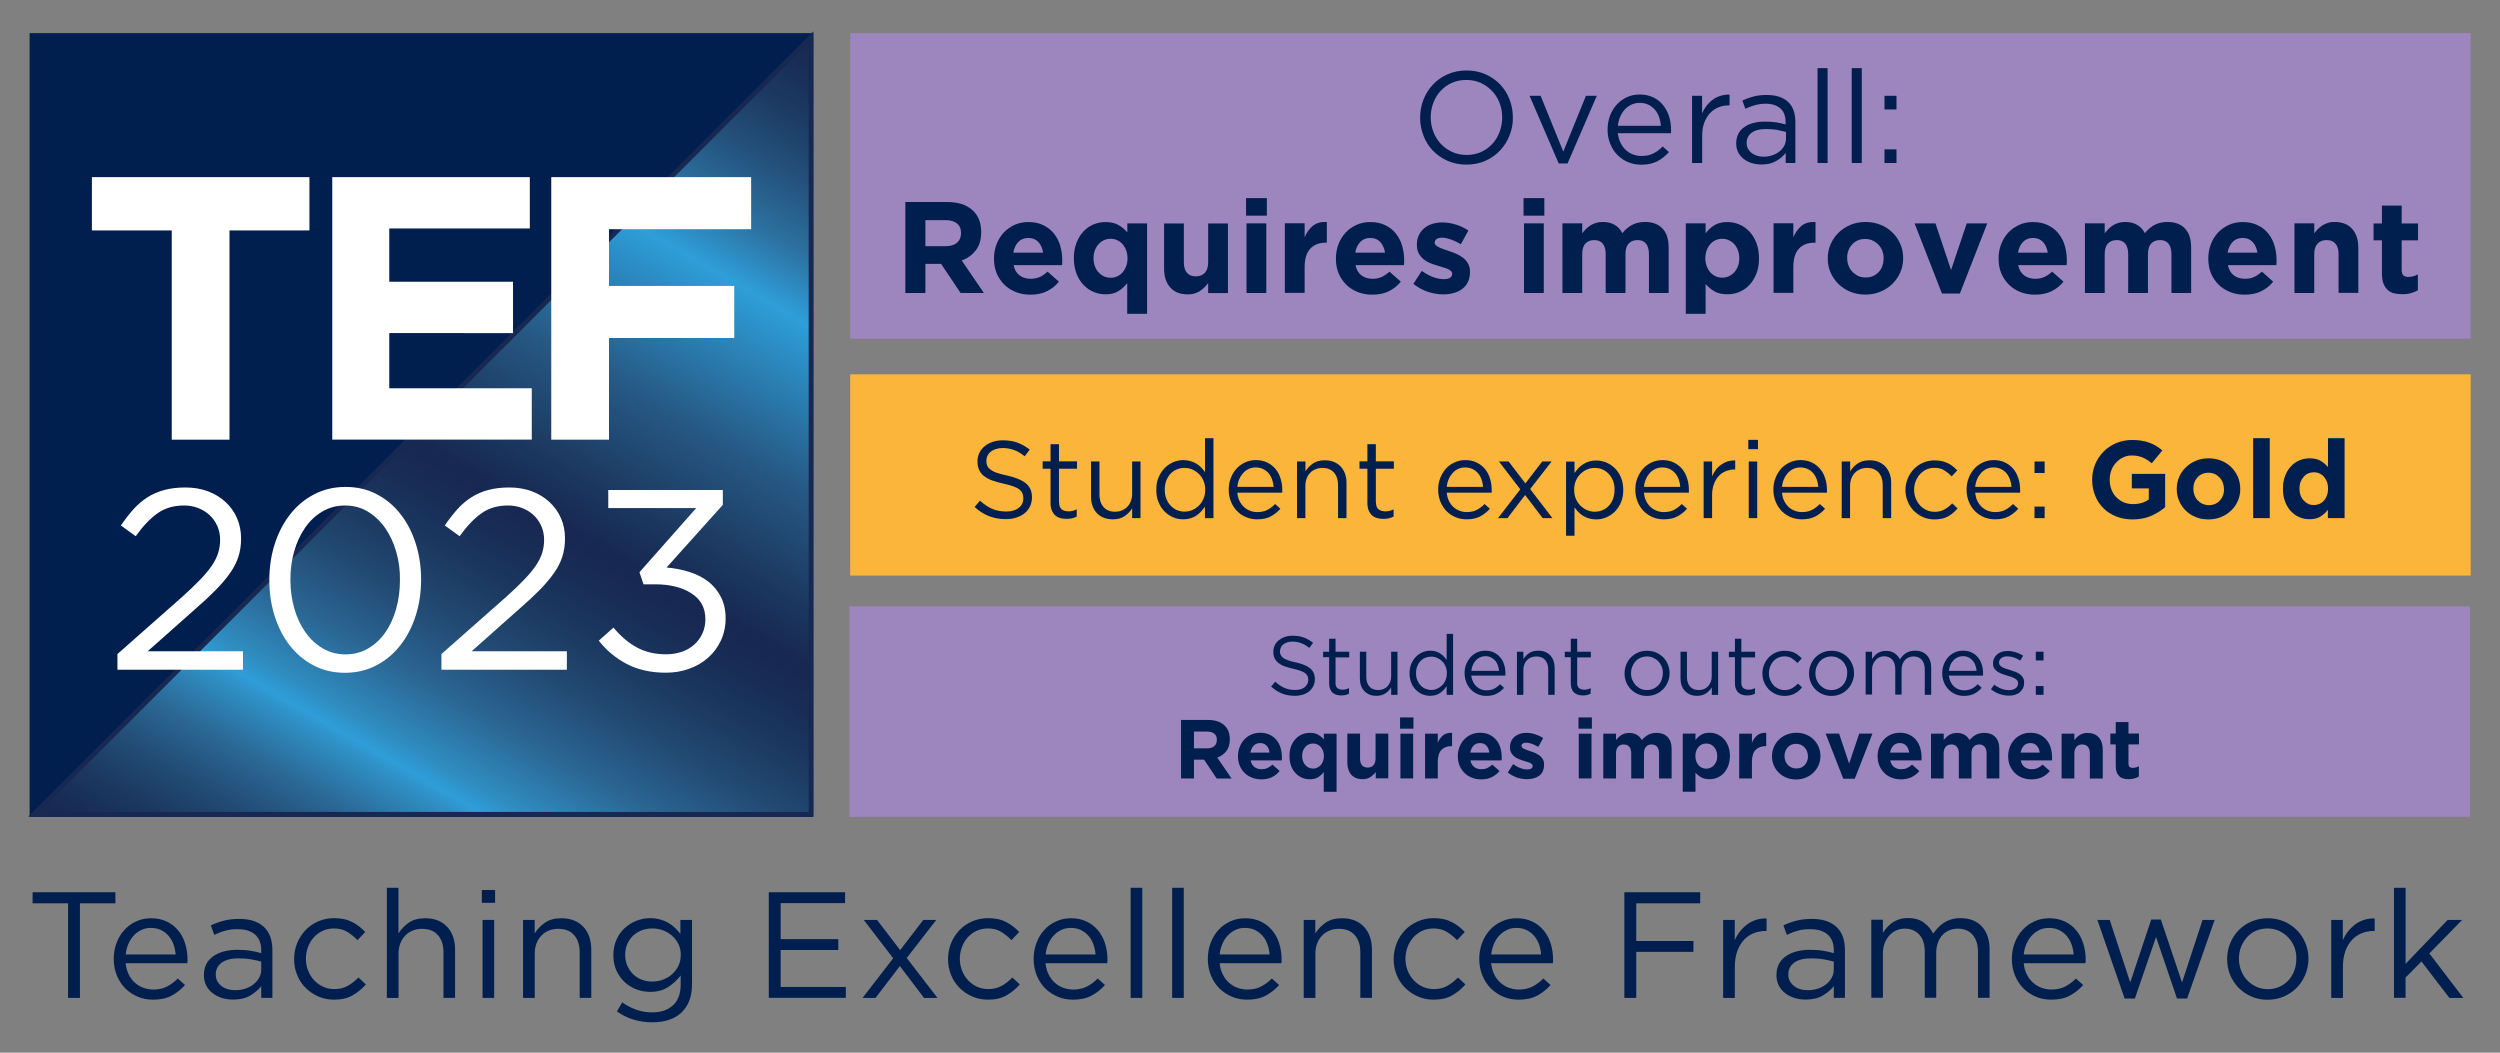 <?xml version="1.0" encoding="utf-8"?>
<!-- Generator: Adobe Illustrator 27.0.0, SVG Export Plug-In . SVG Version: 6.00 Build 0)  -->
<svg version="1.1" id="Layer_1" xmlns="http://www.w3.org/2000/svg" xmlns:xlink="http://www.w3.org/1999/xlink" x="0px" y="0px"
	 viewBox="0 0 269.29 113.39" style="enable-background:new 0 0 269.29 113.39;" xml:space="preserve">
<rect x="0" y="0" width="269.29" height="113.39" fill="#808080" stroke="none"/>
<style type="text/css">
	.st0{fill:#9D85BE;}
	.st1{fill:#001F4E;}
	.st2{fill:#FCB53B;}
	.st3{fill:url(#SVGID_1_);stroke:#172852;stroke-width:0.504;stroke-miterlimit:10;}
	.st4{fill:#FFFFFF;}
</style>
<g>
	<rect x="91.58" y="3.57" class="st0" width="174.55" height="32.91"/>
	<g>
		<path class="st1" d="M162.6,14.59c-0.24,0.61-0.58,1.15-1.02,1.62c-0.44,0.47-0.97,0.84-1.58,1.11c-0.62,0.28-1.3,0.41-2.04,0.41
			c-0.75,0-1.43-0.14-2.04-0.41c-0.61-0.27-1.14-0.64-1.58-1.1c-0.44-0.46-0.78-1-1.01-1.61c-0.24-0.61-0.36-1.26-0.36-1.94
			c0-0.68,0.12-1.33,0.36-1.94c0.24-0.61,0.58-1.15,1.02-1.62s0.97-0.84,1.58-1.11c0.62-0.27,1.3-0.41,2.04-0.41
			c0.75,0,1.43,0.14,2.04,0.41c0.61,0.27,1.14,0.64,1.58,1.1s0.78,1,1.01,1.61c0.24,0.61,0.36,1.26,0.36,1.94
			C162.97,13.33,162.85,13.98,162.6,14.59z M161.53,11.09c-0.19-0.49-0.46-0.92-0.81-1.29c-0.34-0.36-0.75-0.65-1.22-0.87
			c-0.47-0.21-0.99-0.32-1.55-0.32c-0.56,0-1.08,0.1-1.55,0.31c-0.47,0.21-0.88,0.5-1.21,0.86c-0.34,0.36-0.6,0.79-0.79,1.28
			c-0.19,0.49-0.29,1.01-0.29,1.57s0.1,1.09,0.29,1.58c0.19,0.49,0.46,0.92,0.8,1.29c0.34,0.36,0.75,0.65,1.22,0.87
			c0.47,0.21,0.99,0.32,1.55,0.32c0.56,0,1.08-0.1,1.55-0.31c0.47-0.21,0.88-0.5,1.21-0.86c0.34-0.36,0.6-0.79,0.79-1.28
			c0.19-0.49,0.29-1.02,0.29-1.58C161.82,12.12,161.72,11.59,161.53,11.09z"/>
		<path class="st1" d="M170.83,10.32H172l-3.15,7.29h-0.95l-3.14-7.29h1.19l2.44,6.01L170.83,10.32z"/>
		<path class="st1" d="M174.56,15.39c0.15,0.3,0.34,0.56,0.57,0.77c0.23,0.21,0.49,0.37,0.78,0.48c0.29,0.11,0.59,0.16,0.91,0.16
			c0.5,0,0.94-0.09,1.29-0.28c0.36-0.19,0.69-0.43,0.99-0.74l0.67,0.6c-0.36,0.41-0.78,0.74-1.25,0.99
			c-0.47,0.25-1.05,0.37-1.74,0.37c-0.5,0-0.96-0.09-1.4-0.27s-0.82-0.44-1.15-0.77c-0.33-0.33-0.59-0.73-0.78-1.2
			c-0.19-0.47-0.29-0.98-0.29-1.54c0-0.52,0.09-1.02,0.26-1.48s0.41-0.86,0.72-1.2c0.31-0.34,0.67-0.61,1.1-0.81
			c0.42-0.2,0.89-0.29,1.39-0.29c0.53,0,1.01,0.1,1.43,0.3c0.42,0.2,0.78,0.47,1.06,0.82s0.51,0.75,0.66,1.22
			c0.15,0.47,0.22,0.97,0.22,1.5c0,0.05,0,0.1,0,0.15c0,0.06,0,0.12-0.01,0.18h-5.73C174.32,14.73,174.41,15.08,174.56,15.39z
			 M178.91,13.54c-0.03-0.33-0.1-0.64-0.2-0.94c-0.11-0.3-0.25-0.56-0.45-0.78c-0.19-0.22-0.42-0.4-0.7-0.54
			c-0.27-0.14-0.59-0.2-0.95-0.2c-0.32,0-0.61,0.06-0.88,0.19c-0.27,0.13-0.51,0.3-0.71,0.52s-0.37,0.48-0.5,0.78
			c-0.13,0.3-0.21,0.63-0.25,0.98H178.91z"/>
		<path class="st1" d="M183.34,17.56h-1.08v-7.24h1.08v1.89c0.13-0.3,0.29-0.57,0.49-0.83c0.2-0.25,0.42-0.47,0.67-0.65
			c0.25-0.18,0.53-0.32,0.83-0.41s0.62-0.14,0.97-0.13v1.16h-0.08c-0.39,0-0.76,0.07-1.11,0.21c-0.35,0.14-0.66,0.35-0.92,0.63
			c-0.26,0.28-0.47,0.63-0.62,1.04c-0.15,0.42-0.22,0.89-0.22,1.44V17.56z"/>
		<path class="st1" d="M189.03,11.33c-0.35,0.1-0.69,0.23-1.03,0.38l-0.32-0.88c0.4-0.19,0.81-0.33,1.22-0.44
			c0.41-0.11,0.88-0.16,1.41-0.16c0.99,0,1.75,0.25,2.28,0.73c0.53,0.49,0.8,1.22,0.8,2.18v4.42h-1.04v-1.09
			c-0.25,0.33-0.59,0.62-1.02,0.87s-0.96,0.38-1.6,0.38c-0.34,0-0.67-0.05-0.99-0.14s-0.61-0.24-0.87-0.43
			c-0.26-0.19-0.46-0.43-0.62-0.71c-0.15-0.28-0.23-0.61-0.23-0.99s0.07-0.72,0.22-1.02s0.36-0.54,0.64-0.73
			c0.27-0.2,0.6-0.35,0.98-0.45c0.38-0.1,0.8-0.15,1.25-0.15c0.47,0,0.87,0.03,1.22,0.08c0.34,0.06,0.68,0.13,1.01,0.22v-0.25
			c0-0.65-0.19-1.15-0.57-1.48c-0.38-0.33-0.91-0.5-1.59-0.5C189.77,11.18,189.38,11.23,189.03,11.33z M188.68,14.3
			c-0.36,0.27-0.54,0.64-0.54,1.11c0,0.23,0.05,0.44,0.15,0.62c0.1,0.18,0.23,0.33,0.4,0.46c0.17,0.13,0.36,0.22,0.58,0.29
			s0.45,0.1,0.69,0.1c0.33,0,0.65-0.05,0.94-0.15c0.29-0.1,0.55-0.23,0.77-0.41c0.22-0.17,0.39-0.38,0.52-0.62
			c0.13-0.24,0.19-0.5,0.19-0.79v-0.7c-0.27-0.07-0.58-0.14-0.93-0.21s-0.75-0.1-1.19-0.1C189.57,13.89,189.04,14.03,188.68,14.3z"
			/>
		<path class="st1" d="M195.78,17.56V7.34h1.08v10.22H195.78z"/>
		<path class="st1" d="M199.46,17.56V7.34h1.08v10.22H199.46z"/>
		<path class="st1" d="M202.99,11.79v-1.47h1.29v1.47H202.99z M202.99,17.56v-1.47h1.29v1.47H202.99z"/>
		<path class="st1" d="M103.47,31.56l-2.1-3.14h-1.69v3.14h-2.16v-9.8H102c1.17,0,2.07,0.28,2.72,0.85s0.97,1.36,0.97,2.38v0.03
			c0,0.79-0.19,1.44-0.58,1.94c-0.39,0.5-0.89,0.87-1.52,1.1l2.39,3.5H103.47z M103.52,25.11c0-0.47-0.15-0.82-0.45-1.05
			c-0.3-0.23-0.71-0.35-1.25-0.35h-2.14v2.81h2.18c0.53,0,0.94-0.13,1.23-0.38c0.28-0.25,0.43-0.59,0.43-1.01V25.11z"/>
		<path class="st1" d="M114.42,28.29c0,0.07-0.01,0.16-0.02,0.27h-5.22c0.1,0.49,0.31,0.85,0.64,1.1c0.32,0.25,0.72,0.37,1.2,0.37
			c0.35,0,0.67-0.06,0.95-0.18c0.28-0.12,0.57-0.32,0.87-0.59l1.22,1.08c-0.35,0.44-0.78,0.78-1.29,1.03s-1.1,0.37-1.78,0.37
			c-0.56,0-1.08-0.09-1.56-0.28c-0.48-0.19-0.9-0.45-1.25-0.8c-0.35-0.35-0.62-0.75-0.82-1.22c-0.2-0.47-0.29-1-0.29-1.58v-0.03
			c0-0.53,0.09-1.04,0.27-1.51c0.18-0.48,0.44-0.89,0.76-1.25c0.33-0.35,0.72-0.63,1.17-0.84c0.45-0.21,0.95-0.31,1.5-0.31
			c0.63,0,1.17,0.11,1.62,0.34s0.84,0.52,1.14,0.9c0.3,0.38,0.53,0.81,0.67,1.3c0.14,0.49,0.22,1,0.22,1.53v0.03
			C114.42,28.12,114.42,28.21,114.42,28.29z M111.85,26.07c-0.27-0.29-0.63-0.44-1.08-0.44c-0.45,0-0.81,0.15-1.08,0.43
			c-0.28,0.29-0.46,0.68-0.54,1.16h3.21C112.29,26.75,112.12,26.36,111.85,26.07z"/>
		<path class="st1" d="M121.42,33.8v-3.31c-0.26,0.35-0.58,0.64-0.95,0.87c-0.37,0.23-0.83,0.34-1.39,0.34
			c-0.44,0-0.86-0.08-1.27-0.25s-0.77-0.42-1.09-0.75c-0.32-0.33-0.57-0.74-0.76-1.22c-0.19-0.48-0.29-1.03-0.29-1.66V27.8
			c0-0.62,0.1-1.18,0.29-1.66c0.19-0.48,0.44-0.89,0.76-1.22c0.31-0.33,0.67-0.58,1.08-0.75c0.41-0.17,0.84-0.25,1.29-0.25
			c0.57,0,1.04,0.11,1.41,0.33s0.68,0.48,0.93,0.78v-0.97h2.13v9.74H121.42z M121.45,27.8c0-0.31-0.05-0.59-0.15-0.85
			s-0.23-0.48-0.39-0.66c-0.16-0.18-0.35-0.32-0.57-0.42c-0.22-0.1-0.46-0.15-0.71-0.15s-0.49,0.05-0.71,0.15
			c-0.22,0.1-0.41,0.24-0.58,0.42c-0.17,0.18-0.3,0.4-0.4,0.66c-0.1,0.25-0.15,0.54-0.15,0.86v0.03c0,0.31,0.05,0.59,0.15,0.85
			c0.1,0.26,0.23,0.48,0.4,0.66c0.17,0.18,0.36,0.32,0.58,0.42c0.22,0.1,0.46,0.15,0.71,0.15s0.49-0.05,0.71-0.15
			c0.22-0.1,0.41-0.24,0.57-0.42c0.16-0.18,0.29-0.4,0.39-0.66s0.15-0.54,0.15-0.85V27.8z"/>
		<path class="st1" d="M130.14,31.56v-1.07c-0.12,0.16-0.25,0.31-0.4,0.46c-0.15,0.15-0.31,0.27-0.48,0.39s-0.37,0.2-0.59,0.27
			c-0.21,0.07-0.46,0.1-0.73,0.1c-0.81,0-1.44-0.25-1.88-0.74s-0.67-1.18-0.67-2.04v-4.86h2.13v4.18c0,0.5,0.11,0.88,0.34,1.14
			c0.22,0.26,0.54,0.38,0.95,0.38s0.73-0.13,0.97-0.38c0.24-0.26,0.36-0.64,0.36-1.14v-4.18h2.13v7.5H130.14z"/>
		<path class="st1" d="M134.22,23.23v-1.89h2.24v1.89H134.22z M134.27,31.56v-7.5h2.13v7.5H134.27z"/>
		<path class="st1" d="M142.81,26.14c-0.71,0-1.27,0.21-1.67,0.64s-0.61,1.1-0.61,2v2.77h-2.13v-7.5h2.13v1.51
			c0.21-0.51,0.51-0.92,0.88-1.23s0.88-0.45,1.51-0.42v2.23H142.81z"/>
		<path class="st1" d="M151.25,28.29c0,0.07-0.01,0.16-0.02,0.27h-5.22c0.1,0.49,0.31,0.85,0.64,1.1c0.32,0.25,0.72,0.37,1.2,0.37
			c0.35,0,0.67-0.06,0.95-0.18c0.28-0.12,0.57-0.32,0.87-0.59l1.22,1.08c-0.36,0.44-0.78,0.78-1.29,1.03s-1.1,0.37-1.78,0.37
			c-0.56,0-1.08-0.09-1.56-0.28c-0.48-0.19-0.9-0.45-1.25-0.8c-0.35-0.35-0.62-0.75-0.82-1.22s-0.29-1-0.29-1.58v-0.03
			c0-0.53,0.09-1.04,0.27-1.51c0.18-0.48,0.44-0.89,0.76-1.25c0.33-0.35,0.72-0.63,1.17-0.84c0.45-0.21,0.95-0.31,1.5-0.31
			c0.62,0,1.17,0.11,1.62,0.34c0.46,0.22,0.84,0.52,1.14,0.9c0.3,0.38,0.53,0.81,0.67,1.3c0.14,0.49,0.22,1,0.22,1.53v0.03
			C151.26,28.12,151.25,28.21,151.25,28.29z M148.68,26.07c-0.27-0.29-0.63-0.44-1.08-0.44s-0.81,0.15-1.08,0.43
			c-0.28,0.29-0.46,0.68-0.54,1.16h3.21C149.12,26.75,148.95,26.36,148.68,26.07z"/>
		<path class="st1" d="M158.12,30.37c-0.14,0.3-0.35,0.55-0.61,0.75c-0.26,0.2-0.57,0.34-0.92,0.44c-0.35,0.1-0.73,0.15-1.13,0.15
			c-0.53,0-1.08-0.09-1.63-0.27c-0.56-0.18-1.08-0.47-1.59-0.86l0.91-1.4c0.41,0.3,0.82,0.52,1.23,0.67
			c0.41,0.15,0.79,0.22,1.14,0.22c0.31,0,0.53-0.05,0.68-0.15s0.22-0.24,0.22-0.41v-0.03c0-0.11-0.04-0.21-0.13-0.29
			s-0.2-0.16-0.34-0.22c-0.14-0.06-0.31-0.12-0.5-0.17c-0.19-0.06-0.38-0.12-0.59-0.18c-0.26-0.07-0.52-0.17-0.79-0.27
			c-0.27-0.11-0.51-0.25-0.72-0.42s-0.39-0.39-0.53-0.64c-0.13-0.25-0.2-0.56-0.2-0.92v-0.03c0-0.38,0.07-0.72,0.22-1.02
			c0.14-0.29,0.34-0.54,0.59-0.75c0.25-0.21,0.54-0.36,0.87-0.46c0.33-0.1,0.69-0.15,1.07-0.15c0.48,0,0.96,0.08,1.45,0.23
			c0.49,0.15,0.94,0.37,1.35,0.64l-0.81,1.47c-0.37-0.21-0.74-0.39-1.09-0.51s-0.67-0.19-0.94-0.19c-0.26,0-0.46,0.05-0.59,0.15
			s-0.2,0.22-0.2,0.37v0.03c0,0.1,0.04,0.19,0.13,0.27c0.08,0.08,0.2,0.15,0.34,0.22c0.14,0.07,0.3,0.14,0.48,0.2
			c0.18,0.07,0.38,0.13,0.58,0.2c0.26,0.08,0.53,0.18,0.8,0.3s0.51,0.26,0.73,0.43s0.39,0.37,0.53,0.62
			c0.14,0.24,0.21,0.54,0.21,0.88v0.03C158.34,29.7,158.27,30.06,158.12,30.37z"/>
		<path class="st1" d="M164.11,23.23v-1.89h2.24v1.89H164.11z M164.16,31.56v-7.5h2.13v7.5H164.16z"/>
		<path class="st1" d="M177.62,31.56v-4.18c0-0.5-0.11-0.88-0.32-1.14s-0.52-0.38-0.92-0.38s-0.72,0.13-0.95,0.38
			s-0.34,0.64-0.34,1.14v4.18h-2.13v-4.18c0-0.5-0.11-0.88-0.32-1.14s-0.52-0.38-0.92-0.38s-0.72,0.13-0.95,0.38
			s-0.34,0.64-0.34,1.14v4.18h-2.13v-7.5h2.13v1.07c0.12-0.16,0.25-0.31,0.4-0.46c0.14-0.15,0.31-0.27,0.48-0.39
			c0.18-0.11,0.38-0.2,0.6-0.27c0.22-0.07,0.46-0.1,0.73-0.1c0.5,0,0.92,0.1,1.28,0.31c0.36,0.21,0.64,0.5,0.83,0.89
			c0.33-0.4,0.69-0.69,1.09-0.9s0.86-0.3,1.37-0.3c0.79,0,1.41,0.23,1.86,0.7s0.67,1.15,0.67,2.06v4.89H177.62z"/>
		<path class="st1" d="M189.19,29.48c-0.19,0.48-0.44,0.89-0.76,1.22c-0.31,0.33-0.67,0.58-1.08,0.75
			c-0.41,0.17-0.84,0.25-1.29,0.25c-0.57,0-1.04-0.11-1.41-0.33c-0.37-0.22-0.68-0.48-0.93-0.78v3.21h-2.13v-9.74h2.13v1.07
			c0.26-0.35,0.58-0.64,0.95-0.87c0.37-0.23,0.83-0.34,1.39-0.34c0.44,0,0.86,0.08,1.27,0.25c0.41,0.17,0.77,0.42,1.09,0.75
			c0.32,0.33,0.57,0.74,0.76,1.22c0.19,0.48,0.29,1.03,0.29,1.66v0.03C189.48,28.45,189.38,29,189.19,29.48z M187.35,27.8
			c0-0.31-0.05-0.59-0.15-0.85c-0.1-0.26-0.23-0.48-0.4-0.66c-0.17-0.18-0.36-0.32-0.58-0.42s-0.46-0.15-0.71-0.15
			s-0.49,0.05-0.71,0.15c-0.22,0.1-0.41,0.24-0.57,0.42c-0.16,0.18-0.29,0.4-0.39,0.66s-0.15,0.54-0.15,0.85v0.03
			c0,0.31,0.05,0.59,0.15,0.85s0.23,0.48,0.39,0.66c0.16,0.18,0.36,0.32,0.57,0.42c0.22,0.1,0.46,0.15,0.71,0.15
			s0.49-0.05,0.71-0.15s0.41-0.24,0.58-0.42c0.17-0.18,0.3-0.4,0.4-0.66c0.1-0.25,0.15-0.54,0.15-0.86V27.8z"/>
		<path class="st1" d="M195.45,26.14c-0.71,0-1.27,0.21-1.67,0.64c-0.41,0.43-0.61,1.1-0.61,2v2.77h-2.13v-7.5h2.13v1.51
			c0.21-0.51,0.51-0.92,0.88-1.23c0.37-0.31,0.88-0.45,1.51-0.42v2.23H195.45z"/>
		<path class="st1" d="M204.69,29.34c-0.21,0.47-0.49,0.88-0.85,1.24c-0.36,0.35-0.79,0.63-1.29,0.84c-0.5,0.21-1.04,0.31-1.62,0.31
			c-0.58,0-1.12-0.1-1.61-0.3c-0.49-0.2-0.92-0.48-1.28-0.83c-0.36-0.35-0.64-0.76-0.85-1.23s-0.31-0.98-0.31-1.52v-0.03
			c0-0.54,0.1-1.05,0.31-1.52s0.49-0.88,0.85-1.24c0.36-0.35,0.79-0.63,1.29-0.84c0.49-0.21,1.04-0.31,1.62-0.31
			c0.58,0,1.12,0.1,1.61,0.3c0.5,0.2,0.92,0.48,1.28,0.83s0.64,0.76,0.85,1.23c0.21,0.47,0.31,0.98,0.31,1.52v0.03
			C205,28.37,204.9,28.87,204.69,29.34z M202.9,27.82c0-0.28-0.05-0.54-0.14-0.79c-0.09-0.25-0.23-0.47-0.41-0.66
			c-0.18-0.19-0.39-0.34-0.63-0.46c-0.24-0.11-0.51-0.17-0.8-0.17c-0.31,0-0.58,0.05-0.82,0.16c-0.24,0.11-0.44,0.25-0.61,0.44
			c-0.17,0.19-0.3,0.4-0.39,0.65c-0.09,0.25-0.13,0.51-0.13,0.79v0.03c0,0.28,0.05,0.54,0.14,0.79c0.09,0.25,0.23,0.47,0.41,0.66
			c0.18,0.19,0.39,0.34,0.62,0.46c0.24,0.11,0.51,0.17,0.81,0.17c0.31,0,0.58-0.05,0.82-0.16c0.24-0.11,0.44-0.25,0.61-0.44
			c0.17-0.19,0.3-0.4,0.38-0.65c0.09-0.25,0.13-0.51,0.13-0.79V27.82z"/>
		<path class="st1" d="M211.11,31.62h-1.93l-2.95-7.56h2.25l1.68,5.03l1.69-5.03h2.21L211.11,31.62z"/>
		<path class="st1" d="M222.63,28.29c0,0.07-0.01,0.16-0.02,0.27h-5.22c0.1,0.49,0.31,0.85,0.64,1.1c0.32,0.25,0.72,0.37,1.2,0.37
			c0.35,0,0.67-0.06,0.95-0.18c0.28-0.12,0.57-0.32,0.87-0.59l1.22,1.08c-0.36,0.44-0.78,0.78-1.29,1.03s-1.1,0.37-1.78,0.37
			c-0.56,0-1.08-0.09-1.56-0.28c-0.48-0.19-0.9-0.45-1.25-0.8c-0.35-0.35-0.62-0.75-0.82-1.22s-0.29-1-0.29-1.58v-0.03
			c0-0.53,0.09-1.04,0.27-1.51c0.18-0.48,0.44-0.89,0.76-1.25c0.33-0.35,0.72-0.63,1.17-0.84c0.45-0.21,0.95-0.31,1.5-0.31
			c0.62,0,1.17,0.11,1.62,0.34c0.46,0.22,0.84,0.52,1.14,0.9c0.3,0.38,0.53,0.81,0.67,1.3c0.14,0.49,0.22,1,0.22,1.53v0.03
			C222.64,28.12,222.64,28.21,222.63,28.29z M220.07,26.07c-0.27-0.29-0.63-0.44-1.08-0.44s-0.81,0.15-1.08,0.43
			c-0.28,0.29-0.46,0.68-0.54,1.16h3.21C220.5,26.75,220.34,26.36,220.07,26.07z"/>
		<path class="st1" d="M233.9,31.56v-4.18c0-0.5-0.11-0.88-0.32-1.14s-0.52-0.38-0.92-0.38s-0.72,0.13-0.95,0.38
			s-0.34,0.64-0.34,1.14v4.18h-2.13v-4.18c0-0.5-0.11-0.88-0.32-1.14s-0.52-0.38-0.92-0.38s-0.72,0.13-0.95,0.38
			s-0.34,0.64-0.34,1.14v4.18h-2.13v-7.5h2.13v1.07c0.12-0.16,0.25-0.31,0.4-0.46c0.14-0.15,0.31-0.27,0.48-0.39
			c0.18-0.11,0.38-0.2,0.6-0.27c0.22-0.07,0.46-0.1,0.73-0.1c0.5,0,0.92,0.1,1.28,0.31c0.36,0.21,0.64,0.5,0.83,0.89
			c0.33-0.4,0.69-0.69,1.09-0.9s0.86-0.3,1.37-0.3c0.79,0,1.41,0.23,1.86,0.7s0.67,1.15,0.67,2.06v4.89H233.9z"/>
		<path class="st1" d="M245.22,28.29c0,0.07-0.01,0.16-0.02,0.27h-5.22c0.1,0.49,0.31,0.85,0.64,1.1c0.32,0.25,0.72,0.37,1.2,0.37
			c0.35,0,0.67-0.06,0.95-0.18c0.28-0.12,0.57-0.32,0.87-0.59l1.22,1.08c-0.36,0.44-0.78,0.78-1.29,1.03s-1.1,0.37-1.78,0.37
			c-0.56,0-1.08-0.09-1.56-0.28c-0.48-0.19-0.9-0.45-1.25-0.8c-0.35-0.35-0.62-0.75-0.82-1.22s-0.29-1-0.29-1.58v-0.03
			c0-0.53,0.09-1.04,0.27-1.51c0.18-0.48,0.44-0.89,0.76-1.25c0.33-0.35,0.72-0.63,1.17-0.84c0.45-0.21,0.95-0.31,1.5-0.31
			c0.62,0,1.17,0.11,1.62,0.34c0.46,0.22,0.84,0.52,1.14,0.9c0.3,0.38,0.53,0.81,0.67,1.3c0.14,0.49,0.22,1,0.22,1.53v0.03
			C245.22,28.12,245.22,28.21,245.22,28.29z M242.65,26.07c-0.27-0.29-0.63-0.44-1.08-0.44s-0.81,0.15-1.08,0.43
			c-0.28,0.29-0.46,0.68-0.54,1.16h3.21C243.09,26.75,242.92,26.36,242.65,26.07z"/>
		<path class="st1" d="M251.9,31.56v-4.18c0-0.5-0.11-0.88-0.34-1.14s-0.54-0.38-0.95-0.38s-0.74,0.13-0.97,0.38
			c-0.24,0.26-0.36,0.64-0.36,1.14v4.18h-2.13v-7.5h2.13v1.07c0.12-0.16,0.25-0.31,0.4-0.46c0.14-0.15,0.31-0.27,0.48-0.39
			c0.18-0.11,0.37-0.2,0.59-0.27c0.21-0.07,0.46-0.1,0.73-0.1c0.81,0,1.44,0.25,1.88,0.74s0.67,1.18,0.67,2.04v4.86H251.9z"/>
		<path class="st1" d="M259.7,31.57c-0.27,0.08-0.58,0.12-0.94,0.12c-0.33,0-0.62-0.04-0.89-0.1s-0.5-0.19-0.69-0.37
			c-0.19-0.18-0.34-0.41-0.45-0.69s-0.16-0.65-0.16-1.08v-3.56h-0.9v-1.82h0.9v-1.92h2.13v1.92h1.76v1.82h-1.76v3.21
			c0,0.49,0.23,0.73,0.69,0.73c0.37,0,0.72-0.09,1.05-0.27v1.71C260.22,31.39,259.97,31.49,259.7,31.57z"/>
	</g>
	<g>
		<path class="st1" d="M8.61,107.49H7.33V97.3H3.51v-1.19h8.92v1.19H8.61V107.49z"/>
		<path class="st1" d="M13.86,104.96c0.17,0.35,0.4,0.65,0.67,0.89s0.57,0.43,0.91,0.55c0.34,0.12,0.69,0.19,1.06,0.19
			c0.58,0,1.09-0.11,1.5-0.33s0.8-0.5,1.15-0.86l0.78,0.7c-0.42,0.48-0.91,0.86-1.45,1.15c-0.54,0.29-1.21,0.43-2.02,0.43
			c-0.57,0-1.12-0.11-1.62-0.32c-0.51-0.21-0.95-0.51-1.34-0.89c-0.38-0.38-0.69-0.85-0.91-1.39c-0.22-0.54-0.34-1.14-0.34-1.79
			c0-0.61,0.1-1.18,0.3-1.71c0.2-0.54,0.48-1,0.84-1.4s0.78-0.71,1.28-0.93c0.49-0.23,1.03-0.34,1.62-0.34
			c0.62,0,1.17,0.12,1.66,0.35c0.49,0.23,0.9,0.55,1.23,0.95c0.34,0.4,0.59,0.87,0.76,1.41c0.17,0.54,0.26,1.12,0.26,1.74
			c0,0.05,0,0.11,0,0.18c0,0.06-0.01,0.14-0.02,0.21h-6.65C13.58,104.21,13.69,104.61,13.86,104.96z M18.92,102.82
			c-0.03-0.38-0.11-0.74-0.23-1.09s-0.3-0.65-0.52-0.91s-0.49-0.47-0.81-0.63c-0.32-0.16-0.69-0.24-1.11-0.24
			c-0.37,0-0.71,0.07-1.02,0.22c-0.31,0.15-0.59,0.35-0.82,0.6c-0.24,0.25-0.43,0.56-0.58,0.9c-0.15,0.35-0.25,0.73-0.29,1.14H18.92
			z"/>
		<path class="st1" d="M24.27,100.25c-0.41,0.11-0.8,0.26-1.19,0.45l-0.37-1.02c0.46-0.22,0.94-0.39,1.41-0.51
			c0.48-0.12,1.02-0.19,1.64-0.19c1.15,0,2.03,0.28,2.65,0.85c0.62,0.57,0.93,1.41,0.93,2.53v5.13h-1.2v-1.27
			c-0.29,0.38-0.68,0.71-1.18,1.01s-1.11,0.44-1.86,0.44c-0.39,0-0.77-0.05-1.15-0.16c-0.37-0.11-0.71-0.27-1.01-0.5
			c-0.3-0.22-0.54-0.5-0.71-0.82s-0.27-0.71-0.27-1.15s0.09-0.84,0.26-1.18c0.17-0.34,0.42-0.62,0.74-0.85
			c0.32-0.23,0.7-0.4,1.14-0.52c0.44-0.12,0.92-0.18,1.46-0.18c0.54,0,1.01,0.03,1.41,0.1c0.4,0.06,0.79,0.15,1.17,0.26v-0.29
			c0-0.76-0.22-1.33-0.66-1.71c-0.44-0.38-1.05-0.58-1.84-0.58C25.13,100.08,24.68,100.13,24.27,100.25z M23.87,103.7
			c-0.42,0.31-0.63,0.74-0.63,1.28c0,0.27,0.06,0.51,0.17,0.71s0.27,0.38,0.46,0.53c0.19,0.15,0.42,0.26,0.67,0.33
			c0.25,0.08,0.52,0.11,0.8,0.11c0.39,0,0.75-0.06,1.09-0.17c0.34-0.11,0.64-0.27,0.89-0.47s0.45-0.44,0.6-0.71s0.22-0.58,0.22-0.92
			v-0.81c-0.31-0.09-0.67-0.17-1.08-0.24c-0.41-0.08-0.87-0.11-1.38-0.11C24.9,103.23,24.29,103.39,23.87,103.7z"/>
		<path class="st1" d="M37.97,107.22c-0.54,0.31-1.2,0.46-1.99,0.46c-0.62,0-1.19-0.12-1.71-0.35c-0.53-0.23-0.98-0.55-1.37-0.94
			s-0.69-0.86-0.9-1.39c-0.22-0.53-0.32-1.09-0.32-1.69s0.11-1.16,0.32-1.7c0.22-0.54,0.52-1,0.9-1.41c0.38-0.4,0.84-0.72,1.37-0.95
			c0.53-0.23,1.1-0.35,1.71-0.35c0.4,0,0.76,0.04,1.09,0.11s0.62,0.18,0.89,0.32c0.27,0.14,0.52,0.3,0.75,0.48
			c0.23,0.18,0.44,0.38,0.63,0.58l-0.83,0.88c-0.34-0.35-0.7-0.64-1.1-0.89s-0.88-0.37-1.45-0.37c-0.42,0-0.82,0.08-1.19,0.25
			c-0.37,0.17-0.69,0.4-0.96,0.7s-0.48,0.64-0.63,1.04s-0.23,0.82-0.23,1.27c0,0.45,0.08,0.88,0.24,1.28
			c0.16,0.4,0.37,0.75,0.65,1.04s0.6,0.53,0.97,0.7c0.37,0.17,0.78,0.25,1.23,0.25c0.54,0,1.02-0.12,1.44-0.36s0.79-0.54,1.13-0.89
			l0.8,0.75C38.99,106.52,38.51,106.91,37.97,107.22z"/>
		<path class="st1" d="M42.92,107.49h-1.25V95.63h1.25v4.92c0.28-0.46,0.65-0.84,1.11-1.16c0.46-0.32,1.04-0.48,1.77-0.48
			c0.51,0,0.96,0.08,1.36,0.24s0.73,0.39,1.01,0.69s0.49,0.65,0.63,1.06c0.15,0.41,0.22,0.87,0.22,1.37v5.22h-1.25v-4.91
			c0-0.78-0.2-1.4-0.6-1.85c-0.4-0.46-0.97-0.68-1.72-0.68c-0.36,0-0.69,0.06-1,0.19c-0.31,0.12-0.58,0.3-0.8,0.54
			c-0.23,0.23-0.4,0.51-0.53,0.84c-0.12,0.32-0.19,0.68-0.19,1.07V107.49z"/>
		<path class="st1" d="M51.9,97.25v-1.38h1.43v1.38H51.9z M51.98,107.49v-8.4h1.25v8.4H51.98z"/>
		<path class="st1" d="M57.59,107.49h-1.25v-8.4h1.25v1.46c0.28-0.46,0.65-0.84,1.11-1.16c0.46-0.32,1.04-0.48,1.77-0.48
			c0.51,0,0.96,0.08,1.36,0.24s0.73,0.39,1.01,0.69s0.49,0.65,0.63,1.06c0.15,0.41,0.22,0.87,0.22,1.37v5.22h-1.25v-4.91
			c0-0.78-0.2-1.4-0.6-1.85c-0.4-0.46-0.97-0.68-1.72-0.68c-0.36,0-0.69,0.06-1,0.19c-0.31,0.12-0.58,0.3-0.8,0.54
			c-0.23,0.23-0.4,0.51-0.53,0.84c-0.12,0.32-0.19,0.68-0.19,1.07V107.49z"/>
		<path class="st1" d="M74.24,107.81c-0.2,0.51-0.49,0.93-0.86,1.28c-0.37,0.34-0.82,0.6-1.35,0.77c-0.53,0.17-1.11,0.26-1.76,0.26
			c-0.71,0-1.38-0.1-2.02-0.29c-0.64-0.19-1.24-0.49-1.8-0.88l0.57-0.98c0.49,0.35,1,0.61,1.53,0.8c0.53,0.18,1.1,0.28,1.71,0.28
			c0.93,0,1.67-0.25,2.23-0.76c0.55-0.5,0.83-1.25,0.83-2.23v-0.99c-0.37,0.49-0.82,0.9-1.35,1.25s-1.18,0.52-1.95,0.52
			c-0.51,0-1-0.09-1.47-0.27c-0.47-0.18-0.89-0.44-1.26-0.78c-0.37-0.34-0.66-0.75-0.89-1.24c-0.22-0.49-0.33-1.04-0.33-1.66
			s0.11-1.17,0.33-1.67c0.22-0.49,0.52-0.91,0.89-1.25c0.37-0.34,0.79-0.6,1.27-0.79c0.48-0.18,0.96-0.28,1.46-0.28
			c0.39,0,0.75,0.05,1.08,0.14c0.33,0.09,0.63,0.21,0.89,0.37c0.27,0.15,0.51,0.33,0.72,0.54c0.22,0.21,0.41,0.42,0.58,0.65v-1.51
			h1.25v6.94C74.54,106.71,74.44,107.3,74.24,107.81z M73.08,101.69c-0.17-0.35-0.4-0.65-0.69-0.9s-0.62-0.44-0.98-0.58
			s-0.75-0.2-1.15-0.2c-0.4,0-0.78,0.06-1.13,0.2c-0.35,0.13-0.66,0.32-0.93,0.57s-0.47,0.55-0.63,0.9
			c-0.15,0.35-0.23,0.75-0.23,1.18s0.08,0.83,0.24,1.18c0.16,0.35,0.37,0.66,0.63,0.91c0.26,0.25,0.57,0.45,0.93,0.58
			c0.35,0.14,0.72,0.2,1.11,0.2c0.4,0,0.79-0.07,1.15-0.2c0.37-0.13,0.7-0.33,0.98-0.58c0.29-0.25,0.52-0.55,0.69-0.9
			c0.17-0.35,0.26-0.75,0.26-1.18C73.34,102.44,73.25,102.05,73.08,101.69z"/>
		<path class="st1" d="M91.03,97.28h-6.94v3.88h6.21v1.17h-6.21v3.98h7.02v1.17h-8.3V96.11h8.22V97.28z"/>
		<path class="st1" d="M100.98,107.49h-1.45l-2.6-3.43l-2.62,3.43h-1.4l3.3-4.27l-3.17-4.13h1.43l2.49,3.25l2.49-3.25h1.4l-3.18,4.1
			L100.98,107.49z"/>
		<path class="st1" d="M108.41,107.22c-0.54,0.31-1.2,0.46-1.99,0.46c-0.62,0-1.19-0.12-1.71-0.35c-0.53-0.23-0.98-0.55-1.37-0.94
			s-0.69-0.86-0.9-1.39c-0.22-0.53-0.32-1.09-0.32-1.69s0.11-1.16,0.32-1.7s0.52-1,0.9-1.41c0.38-0.4,0.84-0.72,1.37-0.95
			c0.53-0.23,1.1-0.35,1.71-0.35c0.4,0,0.76,0.04,1.09,0.11s0.62,0.18,0.89,0.32c0.27,0.14,0.52,0.3,0.75,0.48
			c0.23,0.18,0.44,0.38,0.63,0.58l-0.83,0.88c-0.34-0.35-0.7-0.64-1.1-0.89s-0.88-0.37-1.45-0.37c-0.42,0-0.82,0.08-1.19,0.25
			c-0.37,0.17-0.69,0.4-0.96,0.7s-0.48,0.64-0.63,1.04s-0.23,0.82-0.23,1.27c0,0.45,0.08,0.88,0.24,1.28
			c0.16,0.4,0.37,0.75,0.65,1.04s0.6,0.53,0.97,0.7c0.37,0.17,0.78,0.25,1.23,0.25c0.54,0,1.02-0.12,1.44-0.36s0.79-0.54,1.13-0.89
			l0.8,0.75C109.43,106.52,108.95,106.91,108.41,107.22z"/>
		<path class="st1" d="M112.95,104.96c0.17,0.35,0.4,0.65,0.67,0.89s0.57,0.43,0.91,0.55c0.34,0.12,0.69,0.19,1.06,0.19
			c0.58,0,1.09-0.11,1.5-0.33s0.8-0.5,1.15-0.86l0.78,0.7c-0.42,0.48-0.91,0.86-1.45,1.15c-0.54,0.29-1.21,0.43-2.02,0.43
			c-0.57,0-1.12-0.11-1.62-0.32c-0.51-0.21-0.95-0.51-1.34-0.89c-0.38-0.38-0.69-0.85-0.91-1.39c-0.22-0.54-0.34-1.14-0.34-1.79
			c0-0.61,0.1-1.18,0.3-1.71c0.2-0.54,0.48-1,0.84-1.4s0.78-0.71,1.28-0.93c0.49-0.23,1.03-0.34,1.62-0.34
			c0.62,0,1.17,0.12,1.66,0.35c0.49,0.23,0.9,0.55,1.23,0.95c0.34,0.4,0.59,0.87,0.76,1.41c0.17,0.54,0.26,1.12,0.26,1.74
			c0,0.05,0,0.11,0,0.18c0,0.06-0.01,0.14-0.02,0.21h-6.65C112.67,104.21,112.78,104.61,112.95,104.96z M118.01,102.82
			c-0.03-0.38-0.11-0.74-0.23-1.09s-0.3-0.65-0.52-0.91s-0.49-0.47-0.81-0.63c-0.32-0.16-0.69-0.24-1.11-0.24
			c-0.37,0-0.71,0.07-1.02,0.22c-0.31,0.15-0.59,0.35-0.82,0.6c-0.24,0.25-0.43,0.56-0.58,0.9c-0.15,0.35-0.25,0.73-0.29,1.14
			H118.01z"/>
		<path class="st1" d="M121.79,107.49V95.63h1.25v11.86H121.79z"/>
		<path class="st1" d="M126.26,107.49V95.63h1.25v11.86H126.26z"/>
		<path class="st1" d="M131.71,104.96c0.17,0.35,0.4,0.65,0.67,0.89s0.57,0.43,0.91,0.55c0.34,0.12,0.69,0.19,1.06,0.19
			c0.58,0,1.09-0.11,1.5-0.33s0.8-0.5,1.15-0.86l0.78,0.7c-0.42,0.48-0.91,0.86-1.45,1.15c-0.54,0.29-1.21,0.43-2.02,0.43
			c-0.57,0-1.12-0.11-1.62-0.32c-0.51-0.21-0.95-0.51-1.34-0.89c-0.38-0.38-0.69-0.85-0.91-1.39c-0.22-0.54-0.34-1.14-0.34-1.79
			c0-0.61,0.1-1.18,0.3-1.71c0.2-0.54,0.48-1,0.84-1.4s0.78-0.71,1.28-0.93c0.49-0.23,1.03-0.34,1.62-0.34
			c0.62,0,1.17,0.12,1.66,0.35c0.49,0.23,0.9,0.55,1.23,0.95c0.34,0.4,0.59,0.87,0.76,1.41c0.17,0.54,0.26,1.12,0.26,1.74
			c0,0.05,0,0.11,0,0.18c0,0.06-0.01,0.14-0.02,0.21h-6.65C131.42,104.21,131.53,104.61,131.71,104.96z M136.76,102.82
			c-0.03-0.38-0.11-0.74-0.23-1.09s-0.3-0.65-0.52-0.91s-0.49-0.47-0.81-0.63c-0.32-0.16-0.69-0.24-1.11-0.24
			c-0.37,0-0.71,0.07-1.02,0.22c-0.31,0.15-0.59,0.35-0.82,0.6c-0.24,0.25-0.43,0.56-0.58,0.9c-0.15,0.35-0.25,0.73-0.29,1.14
			H136.76z"/>
		<path class="st1" d="M141.68,107.49h-1.25v-8.4h1.25v1.46c0.28-0.46,0.65-0.84,1.11-1.16c0.46-0.32,1.04-0.48,1.77-0.48
			c0.51,0,0.96,0.08,1.36,0.24s0.73,0.39,1.01,0.69s0.49,0.65,0.63,1.06c0.15,0.41,0.22,0.87,0.22,1.37v5.22h-1.25v-4.91
			c0-0.78-0.2-1.4-0.6-1.85c-0.4-0.46-0.97-0.68-1.72-0.68c-0.36,0-0.69,0.06-1,0.19c-0.31,0.12-0.58,0.3-0.8,0.54
			c-0.23,0.23-0.4,0.51-0.53,0.84c-0.12,0.32-0.19,0.68-0.19,1.07V107.49z"/>
		<path class="st1" d="M156.41,107.22c-0.54,0.31-1.2,0.46-1.99,0.46c-0.62,0-1.19-0.12-1.71-0.35c-0.53-0.23-0.98-0.55-1.37-0.94
			s-0.69-0.86-0.9-1.39c-0.22-0.53-0.32-1.09-0.32-1.69s0.11-1.16,0.32-1.7s0.52-1,0.9-1.41c0.38-0.4,0.84-0.72,1.37-0.95
			c0.53-0.23,1.1-0.35,1.71-0.35c0.4,0,0.76,0.04,1.09,0.11s0.62,0.18,0.89,0.32c0.27,0.14,0.52,0.3,0.75,0.48
			c0.23,0.18,0.44,0.38,0.63,0.58l-0.83,0.88c-0.34-0.35-0.7-0.64-1.1-0.89s-0.88-0.37-1.45-0.37c-0.42,0-0.82,0.08-1.19,0.25
			c-0.37,0.17-0.69,0.4-0.96,0.7s-0.48,0.64-0.63,1.04s-0.23,0.82-0.23,1.27c0,0.45,0.08,0.88,0.24,1.28
			c0.16,0.4,0.37,0.75,0.65,1.04s0.6,0.53,0.97,0.7c0.37,0.17,0.78,0.25,1.23,0.25c0.54,0,1.02-0.12,1.44-0.36s0.79-0.54,1.13-0.89
			l0.8,0.75C157.43,106.52,156.95,106.91,156.41,107.22z"/>
		<path class="st1" d="M160.95,104.96c0.17,0.35,0.4,0.65,0.67,0.89s0.57,0.43,0.91,0.55c0.34,0.12,0.69,0.19,1.06,0.19
			c0.58,0,1.09-0.11,1.5-0.33s0.8-0.5,1.15-0.86l0.78,0.7c-0.42,0.48-0.91,0.86-1.45,1.15c-0.54,0.29-1.21,0.43-2.02,0.43
			c-0.57,0-1.12-0.11-1.62-0.32c-0.51-0.21-0.95-0.51-1.34-0.89c-0.38-0.38-0.69-0.85-0.91-1.39c-0.22-0.54-0.34-1.14-0.34-1.79
			c0-0.61,0.1-1.18,0.3-1.71c0.2-0.54,0.48-1,0.84-1.4s0.78-0.71,1.28-0.93c0.49-0.23,1.03-0.34,1.62-0.34
			c0.62,0,1.17,0.12,1.66,0.35c0.49,0.23,0.9,0.55,1.23,0.95c0.34,0.4,0.59,0.87,0.76,1.41c0.17,0.54,0.26,1.12,0.26,1.74
			c0,0.05,0,0.11,0,0.18c0,0.06-0.01,0.14-0.02,0.21h-6.65C160.67,104.21,160.78,104.61,160.95,104.96z M166.01,102.82
			c-0.03-0.38-0.11-0.74-0.23-1.09s-0.3-0.65-0.52-0.91s-0.49-0.47-0.81-0.63c-0.32-0.16-0.69-0.24-1.11-0.24
			c-0.37,0-0.71,0.07-1.02,0.22c-0.31,0.15-0.59,0.35-0.82,0.6c-0.24,0.25-0.43,0.56-0.58,0.9c-0.15,0.35-0.25,0.73-0.29,1.14
			H166.01z"/>
		<path class="st1" d="M183.14,97.3h-6.89v4.06h6.16v1.17h-6.16v4.96h-1.28V96.11h8.17V97.3z"/>
		<path class="st1" d="M186.86,107.49h-1.25v-8.4h1.25v2.19c0.15-0.35,0.34-0.67,0.57-0.96s0.49-0.54,0.78-0.76
			c0.29-0.21,0.61-0.37,0.96-0.48c0.35-0.11,0.72-0.16,1.12-0.15v1.35h-0.1c-0.46,0-0.89,0.08-1.29,0.24
			c-0.41,0.16-0.76,0.41-1.06,0.73c-0.3,0.33-0.54,0.73-0.71,1.21c-0.17,0.48-0.26,1.04-0.26,1.67V107.49z"/>
		<path class="st1" d="M193.66,100.25c-0.41,0.11-0.8,0.26-1.19,0.45l-0.37-1.02c0.46-0.22,0.94-0.39,1.41-0.51
			c0.48-0.12,1.02-0.19,1.64-0.19c1.15,0,2.03,0.28,2.65,0.85c0.62,0.57,0.93,1.41,0.93,2.53v5.13h-1.2v-1.27
			c-0.29,0.38-0.68,0.71-1.18,1.01s-1.11,0.44-1.86,0.44c-0.39,0-0.77-0.05-1.15-0.16c-0.37-0.11-0.71-0.27-1.01-0.5
			c-0.3-0.22-0.54-0.5-0.71-0.82s-0.27-0.71-0.27-1.15s0.09-0.84,0.26-1.18c0.17-0.34,0.42-0.62,0.74-0.85
			c0.32-0.23,0.7-0.4,1.14-0.52c0.44-0.12,0.92-0.18,1.46-0.18c0.54,0,1.01,0.03,1.41,0.1c0.4,0.06,0.79,0.15,1.17,0.26v-0.29
			c0-0.76-0.22-1.33-0.66-1.71c-0.44-0.38-1.05-0.58-1.84-0.58C194.52,100.08,194.06,100.13,193.66,100.25z M193.26,103.7
			c-0.42,0.31-0.63,0.74-0.63,1.28c0,0.27,0.06,0.51,0.17,0.71s0.27,0.38,0.46,0.53c0.19,0.15,0.42,0.26,0.67,0.33
			c0.25,0.08,0.52,0.11,0.8,0.11c0.39,0,0.75-0.06,1.09-0.17c0.34-0.11,0.64-0.27,0.89-0.47s0.45-0.44,0.6-0.71s0.22-0.58,0.22-0.92
			v-0.81c-0.31-0.09-0.67-0.17-1.08-0.24c-0.41-0.08-0.87-0.11-1.38-0.11C194.28,103.23,193.68,103.39,193.26,103.7z"/>
		<path class="st1" d="M208.75,99.93c0.19-0.21,0.4-0.38,0.64-0.54c0.24-0.15,0.51-0.27,0.8-0.36c0.3-0.09,0.63-0.13,1-0.13
			c0.97,0,1.74,0.3,2.29,0.9s0.83,1.43,0.83,2.48v5.2h-1.25v-4.91c0-0.81-0.19-1.44-0.58-1.88c-0.38-0.44-0.92-0.66-1.6-0.66
			c-0.31,0-0.61,0.06-0.89,0.17c-0.28,0.11-0.53,0.28-0.74,0.5c-0.21,0.22-0.38,0.5-0.5,0.82c-0.12,0.33-0.19,0.69-0.19,1.11v4.84
			h-1.23v-4.94c0-0.79-0.19-1.41-0.58-1.84s-0.91-0.66-1.58-0.66c-0.34,0-0.64,0.07-0.93,0.2c-0.28,0.13-0.53,0.31-0.74,0.55
			s-0.38,0.52-0.5,0.84c-0.12,0.32-0.18,0.67-0.18,1.06v4.79h-1.25v-8.4h1.25v1.41c0.14-0.21,0.29-0.41,0.46-0.6
			c0.17-0.19,0.36-0.37,0.58-0.51s0.46-0.26,0.73-0.35c0.27-0.09,0.58-0.13,0.94-0.13c0.68,0,1.25,0.16,1.69,0.48
			c0.44,0.32,0.78,0.72,1.01,1.19C208.39,100.35,208.56,100.14,208.75,99.93z"/>
		<path class="st1" d="M218.32,104.96c0.17,0.35,0.4,0.65,0.67,0.89s0.57,0.43,0.91,0.55c0.34,0.12,0.69,0.19,1.06,0.19
			c0.58,0,1.09-0.11,1.5-0.33s0.8-0.5,1.15-0.86l0.78,0.7c-0.42,0.48-0.91,0.86-1.45,1.15c-0.54,0.29-1.21,0.43-2.02,0.43
			c-0.57,0-1.12-0.11-1.62-0.32c-0.51-0.21-0.95-0.51-1.34-0.89c-0.38-0.38-0.69-0.85-0.91-1.39c-0.22-0.54-0.34-1.14-0.34-1.79
			c0-0.61,0.1-1.18,0.3-1.71c0.2-0.54,0.48-1,0.84-1.4s0.78-0.71,1.28-0.93c0.49-0.23,1.03-0.34,1.62-0.34
			c0.62,0,1.17,0.12,1.66,0.35c0.49,0.23,0.9,0.55,1.23,0.95c0.34,0.4,0.59,0.87,0.76,1.41c0.17,0.54,0.26,1.12,0.26,1.74
			c0,0.05,0,0.11,0,0.18c0,0.06-0.01,0.14-0.02,0.21h-6.65C218.03,104.21,218.14,104.61,218.32,104.96z M223.37,102.82
			c-0.03-0.38-0.11-0.74-0.23-1.09s-0.3-0.65-0.52-0.91s-0.49-0.47-0.81-0.63c-0.32-0.16-0.69-0.24-1.11-0.24
			c-0.37,0-0.71,0.07-1.02,0.22c-0.31,0.15-0.59,0.35-0.82,0.6c-0.24,0.25-0.43,0.56-0.58,0.9c-0.15,0.35-0.25,0.73-0.29,1.14
			H223.37z"/>
		<path class="st1" d="M235.04,105.83l2.21-6.74h1.3l-2.96,8.47h-1.09l-2.26-6.63l-2.28,6.63h-1.1l-2.94-8.47h1.33l2.21,6.74
			l2.26-6.78h1.04L235.04,105.83z"/>
		<path class="st1" d="M248.32,104.98c-0.22,0.54-0.53,1-0.92,1.41c-0.39,0.4-0.86,0.72-1.4,0.95c-0.54,0.23-1.13,0.35-1.75,0.35
			s-1.21-0.12-1.74-0.35c-0.53-0.23-0.99-0.55-1.38-0.94c-0.39-0.4-0.69-0.86-0.91-1.39c-0.22-0.53-0.32-1.09-0.32-1.69
			s0.11-1.16,0.32-1.7s0.52-1,0.91-1.41c0.39-0.4,0.85-0.72,1.39-0.95c0.54-0.23,1.12-0.35,1.76-0.35c0.63,0,1.21,0.12,1.75,0.35
			c0.54,0.23,1,0.55,1.39,0.94s0.69,0.86,0.91,1.39c0.22,0.53,0.33,1.09,0.33,1.69C248.66,103.88,248.54,104.44,248.32,104.98z
			 M247.14,102.02c-0.16-0.4-0.38-0.75-0.66-1.04c-0.28-0.3-0.61-0.53-0.99-0.71c-0.38-0.17-0.79-0.26-1.24-0.26
			c-0.46,0-0.87,0.08-1.25,0.25c-0.38,0.17-0.7,0.4-0.97,0.7c-0.27,0.3-0.47,0.64-0.63,1.04s-0.23,0.82-0.23,1.27
			c0,0.45,0.08,0.88,0.24,1.28c0.16,0.4,0.37,0.75,0.65,1.04s0.6,0.52,0.98,0.7c0.38,0.17,0.79,0.26,1.23,0.26
			c0.46,0,0.87-0.08,1.25-0.25c0.38-0.17,0.7-0.4,0.97-0.69c0.27-0.29,0.48-0.63,0.63-1.03c0.15-0.39,0.23-0.82,0.23-1.27
			C247.37,102.85,247.29,102.42,247.14,102.02z"/>
		<path class="st1" d="M252.36,107.49h-1.25v-8.4h1.25v2.19c0.15-0.35,0.34-0.67,0.57-0.96s0.49-0.54,0.78-0.76
			c0.29-0.21,0.61-0.37,0.96-0.48c0.35-0.11,0.72-0.16,1.12-0.15v1.35h-0.1c-0.46,0-0.89,0.08-1.29,0.24
			c-0.41,0.16-0.76,0.41-1.06,0.73c-0.3,0.33-0.54,0.73-0.71,1.21c-0.17,0.48-0.26,1.04-0.26,1.67V107.49z"/>
		<path class="st1" d="M265.34,107.49h-1.5l-3.01-3.92l-1.71,1.72v2.19h-1.25V95.63h1.25v8.19l4.53-4.73h1.56l-3.53,3.61
			L265.34,107.49z"/>
	</g>
	<g>
		<rect x="91.58" y="40.32" class="st2" width="174.55" height="21.68"/>
		<g>
			<path class="st1" d="M106.33,50.14c0.06,0.16,0.18,0.3,0.34,0.43c0.17,0.13,0.39,0.25,0.68,0.35s0.67,0.21,1.12,0.3
				c0.92,0.2,1.6,0.49,2.04,0.85c0.44,0.36,0.65,0.86,0.65,1.5c0,0.35-0.07,0.68-0.21,0.97c-0.14,0.29-0.33,0.54-0.58,0.74
				c-0.25,0.2-0.54,0.36-0.89,0.47c-0.35,0.11-0.72,0.17-1.13,0.17c-0.66,0-1.26-0.11-1.81-0.32c-0.55-0.21-1.07-0.54-1.56-0.99
				l0.58-0.68c0.43,0.39,0.87,0.69,1.31,0.88c0.44,0.19,0.95,0.29,1.52,0.29c0.56,0,1-0.13,1.34-0.39c0.33-0.26,0.5-0.6,0.5-1.03
				c0-0.2-0.03-0.37-0.09-0.53s-0.17-0.29-0.33-0.42c-0.16-0.13-0.38-0.24-0.66-0.34c-0.28-0.1-0.64-0.2-1.07-0.3
				c-0.47-0.1-0.89-0.22-1.24-0.35c-0.35-0.13-0.64-0.3-0.87-0.48s-0.4-0.41-0.51-0.66c-0.11-0.25-0.17-0.55-0.17-0.9
				c0-0.33,0.07-0.63,0.2-0.91c0.13-0.28,0.32-0.51,0.57-0.72c0.24-0.2,0.53-0.36,0.86-0.47c0.33-0.11,0.69-0.17,1.09-0.17
				c0.61,0,1.13,0.08,1.59,0.25c0.45,0.17,0.89,0.42,1.32,0.75l-0.54,0.72c-0.39-0.31-0.77-0.54-1.16-0.68
				c-0.39-0.14-0.8-0.21-1.22-0.21c-0.27,0-0.51,0.04-0.73,0.11c-0.22,0.07-0.4,0.17-0.55,0.28c-0.15,0.12-0.27,0.26-0.35,0.43
				c-0.08,0.17-0.12,0.34-0.12,0.53C106.24,49.8,106.27,49.98,106.33,50.14z"/>
			<path class="st1" d="M114.08,54.07c0,0.38,0.09,0.64,0.28,0.79c0.19,0.15,0.44,0.22,0.74,0.22c0.16,0,0.3-0.02,0.44-0.05
				c0.14-0.03,0.29-0.09,0.44-0.17v0.78c-0.16,0.09-0.32,0.15-0.5,0.19c-0.18,0.04-0.38,0.06-0.6,0.06c-0.24,0-0.47-0.03-0.68-0.09
				s-0.4-0.16-0.55-0.3s-0.27-0.32-0.36-0.54c-0.09-0.22-0.13-0.48-0.13-0.79v-3.68h-0.85v-0.8h0.85v-1.84h0.91v1.84h1.94v0.8h-1.94
				V54.07z"/>
			<path class="st1" d="M121.95,49.71h0.9v6.1h-0.9v-1.06c-0.2,0.33-0.47,0.61-0.8,0.84s-0.76,0.35-1.29,0.35
				c-0.37,0-0.7-0.06-0.99-0.18c-0.29-0.12-0.53-0.28-0.73-0.5c-0.2-0.22-0.35-0.47-0.46-0.77c-0.11-0.3-0.16-0.63-0.16-0.99v-3.79
				h0.91v3.56c0,0.57,0.15,1.02,0.44,1.35c0.29,0.33,0.71,0.5,1.25,0.5c0.26,0,0.5-0.04,0.73-0.14c0.22-0.09,0.42-0.22,0.58-0.39
				s0.29-0.37,0.38-0.61c0.09-0.24,0.14-0.5,0.14-0.78V49.71z"/>
			<path class="st1" d="M129.79,55.81v-1.23c-0.13,0.18-0.27,0.35-0.42,0.52c-0.15,0.17-0.32,0.31-0.51,0.44
				c-0.19,0.13-0.4,0.22-0.63,0.29s-0.49,0.11-0.77,0.11c-0.37,0-0.73-0.07-1.07-0.21s-0.66-0.35-0.93-0.62s-0.5-0.6-0.66-1
				c-0.17-0.39-0.25-0.84-0.25-1.35s0.08-0.95,0.25-1.35c0.17-0.39,0.39-0.73,0.66-1s0.59-0.48,0.93-0.63
				c0.35-0.15,0.7-0.22,1.07-0.22c0.28,0,0.54,0.04,0.78,0.11c0.24,0.07,0.45,0.17,0.64,0.28c0.19,0.12,0.36,0.26,0.51,0.41
				c0.15,0.16,0.29,0.32,0.41,0.5V47.2h0.91v8.61H129.79z M129.64,51.79c-0.12-0.29-0.29-0.54-0.5-0.74
				c-0.21-0.2-0.44-0.36-0.71-0.48c-0.26-0.11-0.54-0.17-0.82-0.17c-0.3,0-0.58,0.05-0.84,0.16c-0.26,0.11-0.49,0.26-0.68,0.46
				c-0.19,0.2-0.35,0.45-0.46,0.74c-0.11,0.29-0.17,0.62-0.17,0.99c0,0.36,0.06,0.69,0.17,0.97c0.11,0.29,0.27,0.54,0.47,0.75
				c0.2,0.21,0.42,0.37,0.68,0.48c0.26,0.11,0.54,0.16,0.83,0.16c0.28,0,0.56-0.06,0.82-0.17c0.26-0.11,0.5-0.27,0.71-0.48
				s0.37-0.45,0.5-0.75s0.18-0.62,0.18-0.97S129.76,52.08,129.64,51.79z"/>
			<path class="st1" d="M133.52,53.97c0.13,0.26,0.29,0.47,0.48,0.65c0.2,0.18,0.42,0.31,0.66,0.4c0.24,0.09,0.5,0.14,0.77,0.14
				c0.42,0,0.79-0.08,1.09-0.24c0.3-0.16,0.58-0.37,0.83-0.63l0.57,0.51c-0.31,0.35-0.66,0.62-1.05,0.83
				c-0.39,0.21-0.88,0.31-1.46,0.31c-0.42,0-0.81-0.08-1.18-0.23c-0.37-0.15-0.69-0.37-0.97-0.65s-0.5-0.62-0.66-1.01
				c-0.16-0.39-0.25-0.83-0.25-1.3c0-0.44,0.07-0.86,0.22-1.24c0.15-0.39,0.35-0.73,0.61-1.02c0.26-0.29,0.57-0.51,0.93-0.68
				c0.36-0.17,0.75-0.25,1.17-0.25c0.45,0,0.85,0.08,1.2,0.25c0.35,0.17,0.65,0.4,0.9,0.69c0.24,0.29,0.43,0.63,0.55,1.03
				c0.13,0.39,0.19,0.81,0.19,1.26c0,0.04,0,0.08,0,0.13c0,0.05,0,0.1-0.01,0.15h-4.83C133.31,53.43,133.39,53.72,133.52,53.97z
				 M137.19,52.42c-0.02-0.28-0.08-0.54-0.17-0.79c-0.09-0.25-0.22-0.47-0.38-0.66c-0.16-0.19-0.36-0.34-0.59-0.45
				c-0.23-0.11-0.5-0.17-0.8-0.17c-0.27,0-0.51,0.05-0.74,0.16c-0.23,0.11-0.43,0.25-0.6,0.44c-0.17,0.19-0.31,0.4-0.42,0.66
				c-0.11,0.25-0.18,0.53-0.21,0.83H137.19z"/>
			<path class="st1" d="M140.62,55.81h-0.91v-6.1h0.91v1.06c0.2-0.33,0.47-0.61,0.8-0.84c0.33-0.23,0.76-0.35,1.29-0.35
				c0.37,0,0.7,0.06,0.98,0.18c0.29,0.12,0.53,0.29,0.73,0.5c0.2,0.22,0.35,0.47,0.46,0.77s0.16,0.63,0.16,0.99v3.79h-0.91v-3.56
				c0-0.57-0.15-1.02-0.44-1.35c-0.29-0.33-0.71-0.5-1.25-0.5c-0.26,0-0.5,0.05-0.73,0.14c-0.22,0.09-0.42,0.22-0.58,0.39
				c-0.17,0.17-0.29,0.37-0.38,0.61c-0.09,0.24-0.14,0.5-0.14,0.78V55.81z"/>
			<path class="st1" d="M148.21,54.07c0,0.38,0.09,0.64,0.28,0.79s0.44,0.22,0.74,0.22c0.16,0,0.3-0.02,0.44-0.05
				c0.14-0.03,0.29-0.09,0.44-0.17v0.78c-0.16,0.09-0.33,0.15-0.5,0.19c-0.18,0.04-0.38,0.06-0.6,0.06c-0.24,0-0.47-0.03-0.68-0.09
				c-0.21-0.06-0.4-0.16-0.55-0.3s-0.27-0.32-0.36-0.54c-0.09-0.22-0.13-0.48-0.13-0.79v-3.68h-0.85v-0.8h0.85v-1.84h0.91v1.84h1.94
				v0.8h-1.94V54.07z"/>
			<path class="st1" d="M156.08,53.97c0.13,0.26,0.29,0.47,0.48,0.65c0.2,0.18,0.42,0.31,0.66,0.4c0.24,0.09,0.5,0.14,0.77,0.14
				c0.42,0,0.79-0.08,1.09-0.24c0.3-0.16,0.58-0.37,0.83-0.63l0.57,0.51c-0.31,0.35-0.66,0.62-1.05,0.83
				c-0.39,0.21-0.88,0.31-1.46,0.31c-0.42,0-0.81-0.08-1.18-0.23c-0.37-0.15-0.69-0.37-0.97-0.65s-0.5-0.62-0.66-1.01
				c-0.16-0.39-0.25-0.83-0.25-1.3c0-0.44,0.07-0.86,0.22-1.24c0.15-0.39,0.35-0.73,0.61-1.02c0.26-0.29,0.57-0.51,0.93-0.68
				c0.36-0.17,0.75-0.25,1.17-0.25c0.45,0,0.85,0.08,1.2,0.25c0.35,0.17,0.65,0.4,0.9,0.69c0.24,0.29,0.43,0.63,0.55,1.03
				c0.12,0.39,0.19,0.81,0.19,1.26c0,0.04,0,0.08,0,0.13c0,0.05,0,0.1-0.01,0.15h-4.83C155.87,53.43,155.95,53.72,156.08,53.97z
				 M159.75,52.42c-0.02-0.28-0.08-0.54-0.17-0.79c-0.09-0.25-0.21-0.47-0.38-0.66c-0.16-0.19-0.36-0.34-0.59-0.45
				c-0.23-0.11-0.5-0.17-0.8-0.17c-0.27,0-0.51,0.05-0.74,0.16c-0.23,0.11-0.43,0.25-0.6,0.44c-0.17,0.19-0.31,0.4-0.42,0.66
				c-0.11,0.25-0.18,0.53-0.21,0.83H159.75z"/>
			<path class="st1" d="M167.22,55.81h-1.05l-1.89-2.49l-1.9,2.49h-1.02l2.4-3.1l-2.3-3h1.04l1.81,2.36l1.81-2.36h1.01l-2.31,2.97
				L167.22,55.81z"/>
			<path class="st1" d="M174.61,54.1c-0.17,0.39-0.38,0.73-0.66,1c-0.27,0.27-0.58,0.48-0.93,0.63c-0.35,0.15-0.71,0.22-1.08,0.22
				c-0.28,0-0.54-0.04-0.78-0.11c-0.24-0.07-0.45-0.17-0.64-0.28c-0.19-0.12-0.36-0.26-0.51-0.41c-0.15-0.16-0.29-0.32-0.41-0.5
				v3.06h-0.91v-7.99h0.91v1.23c0.13-0.18,0.27-0.35,0.42-0.52s0.32-0.31,0.51-0.43c0.19-0.12,0.4-0.22,0.63-0.29
				c0.23-0.07,0.49-0.11,0.77-0.11c0.36,0,0.72,0.07,1.07,0.21c0.35,0.14,0.66,0.35,0.94,0.62s0.5,0.6,0.66,1
				c0.17,0.39,0.25,0.84,0.25,1.35S174.77,53.7,174.61,54.1z M173.75,51.79c-0.11-0.29-0.27-0.54-0.47-0.75
				c-0.2-0.21-0.42-0.37-0.68-0.48c-0.26-0.11-0.54-0.16-0.83-0.16c-0.28,0-0.56,0.06-0.82,0.17c-0.26,0.11-0.5,0.27-0.71,0.48
				c-0.21,0.2-0.37,0.45-0.5,0.74c-0.12,0.29-0.18,0.61-0.18,0.96s0.06,0.68,0.18,0.97s0.29,0.54,0.5,0.75
				c0.21,0.2,0.44,0.36,0.71,0.48c0.26,0.11,0.54,0.17,0.82,0.17c0.29,0,0.57-0.05,0.83-0.16c0.26-0.11,0.49-0.26,0.68-0.46
				c0.19-0.2,0.35-0.45,0.46-0.74s0.17-0.62,0.17-0.99C173.92,52.4,173.86,52.08,173.75,51.79z"/>
			<path class="st1" d="M177.32,53.97c0.13,0.26,0.29,0.47,0.48,0.65c0.2,0.18,0.42,0.31,0.66,0.4s0.5,0.14,0.77,0.14
				c0.42,0,0.79-0.08,1.09-0.24c0.3-0.16,0.58-0.37,0.83-0.63l0.57,0.51c-0.31,0.35-0.66,0.62-1.05,0.83
				c-0.39,0.21-0.88,0.31-1.46,0.31c-0.42,0-0.81-0.08-1.18-0.23s-0.69-0.37-0.97-0.65s-0.5-0.62-0.66-1.01
				c-0.16-0.39-0.25-0.83-0.25-1.3c0-0.44,0.07-0.86,0.22-1.24c0.15-0.39,0.35-0.73,0.61-1.02c0.26-0.29,0.57-0.51,0.93-0.68
				c0.36-0.17,0.75-0.25,1.17-0.25c0.45,0,0.85,0.08,1.2,0.25c0.35,0.17,0.65,0.4,0.9,0.69c0.24,0.29,0.43,0.63,0.55,1.03
				c0.13,0.39,0.19,0.81,0.19,1.26c0,0.04,0,0.08,0,0.13c0,0.05,0,0.1-0.01,0.15h-4.83C177.11,53.43,177.19,53.72,177.32,53.97z
				 M180.99,52.42c-0.02-0.28-0.08-0.54-0.17-0.79c-0.09-0.25-0.22-0.47-0.38-0.66c-0.16-0.19-0.36-0.34-0.59-0.45
				c-0.23-0.11-0.5-0.17-0.8-0.17c-0.27,0-0.51,0.05-0.74,0.16c-0.23,0.11-0.43,0.25-0.6,0.44c-0.17,0.19-0.31,0.4-0.42,0.66
				c-0.11,0.25-0.18,0.53-0.21,0.83H180.99z"/>
			<path class="st1" d="M184.42,55.81h-0.91v-6.1h0.91v1.59c0.11-0.25,0.25-0.48,0.41-0.7s0.35-0.4,0.57-0.55
				c0.21-0.15,0.44-0.27,0.7-0.35c0.25-0.08,0.52-0.11,0.81-0.11v0.98h-0.07c-0.33,0-0.64,0.06-0.94,0.18
				c-0.29,0.12-0.55,0.29-0.77,0.53c-0.22,0.24-0.39,0.53-0.52,0.88s-0.19,0.75-0.19,1.21V55.81z"/>
			<path class="st1" d="M188.32,48.38v-1h1.04v1H188.32z M188.37,55.81v-6.1h0.91v6.1H188.37z"/>
			<path class="st1" d="M192.19,53.97c0.13,0.26,0.29,0.47,0.48,0.65c0.2,0.18,0.42,0.31,0.66,0.4s0.5,0.14,0.77,0.14
				c0.42,0,0.79-0.08,1.09-0.24c0.3-0.16,0.58-0.37,0.83-0.63l0.57,0.51c-0.31,0.35-0.66,0.62-1.05,0.83
				c-0.39,0.21-0.88,0.31-1.46,0.31c-0.42,0-0.81-0.08-1.18-0.23s-0.69-0.37-0.97-0.65s-0.5-0.62-0.66-1.01
				c-0.16-0.39-0.25-0.83-0.25-1.3c0-0.44,0.07-0.86,0.22-1.24c0.15-0.39,0.35-0.73,0.61-1.02c0.26-0.29,0.57-0.51,0.93-0.68
				c0.36-0.17,0.75-0.25,1.17-0.25c0.45,0,0.85,0.08,1.2,0.25c0.35,0.17,0.65,0.4,0.9,0.69c0.24,0.29,0.43,0.63,0.55,1.03
				c0.13,0.39,0.19,0.81,0.19,1.26c0,0.04,0,0.08,0,0.13c0,0.05,0,0.1-0.01,0.15h-4.83C191.98,53.43,192.06,53.72,192.19,53.97z
				 M195.86,52.42c-0.02-0.28-0.08-0.54-0.17-0.79c-0.09-0.25-0.22-0.47-0.38-0.66c-0.16-0.19-0.36-0.34-0.59-0.45
				c-0.23-0.11-0.5-0.17-0.8-0.17c-0.27,0-0.51,0.05-0.74,0.16c-0.23,0.11-0.43,0.25-0.6,0.44c-0.17,0.19-0.31,0.4-0.42,0.66
				c-0.11,0.25-0.18,0.53-0.21,0.83H195.86z"/>
			<path class="st1" d="M199.29,55.81h-0.91v-6.1h0.91v1.06c0.2-0.33,0.47-0.61,0.8-0.84c0.33-0.23,0.76-0.35,1.29-0.35
				c0.37,0,0.7,0.06,0.98,0.18c0.29,0.12,0.53,0.29,0.73,0.5c0.2,0.22,0.35,0.47,0.46,0.77s0.16,0.63,0.16,0.99v3.79h-0.91v-3.56
				c0-0.57-0.15-1.02-0.44-1.35c-0.29-0.33-0.71-0.5-1.25-0.5c-0.26,0-0.5,0.05-0.73,0.14c-0.22,0.09-0.42,0.22-0.58,0.39
				c-0.17,0.17-0.29,0.37-0.38,0.61c-0.09,0.24-0.14,0.5-0.14,0.78V55.81z"/>
			<path class="st1" d="M209.84,55.62c-0.39,0.22-0.87,0.33-1.45,0.33c-0.45,0-0.86-0.08-1.25-0.25c-0.38-0.17-0.71-0.4-0.99-0.68
				s-0.5-0.62-0.66-1.01c-0.16-0.39-0.24-0.79-0.24-1.23s0.08-0.84,0.24-1.23c0.16-0.39,0.38-0.73,0.66-1.02
				c0.28-0.29,0.61-0.52,0.99-0.69c0.38-0.17,0.8-0.25,1.25-0.25c0.29,0,0.55,0.03,0.79,0.08c0.24,0.06,0.45,0.13,0.65,0.23
				c0.2,0.1,0.38,0.21,0.54,0.35c0.17,0.13,0.32,0.28,0.46,0.42l-0.6,0.64c-0.24-0.25-0.51-0.47-0.8-0.65
				c-0.29-0.18-0.64-0.27-1.06-0.27c-0.31,0-0.59,0.06-0.86,0.18c-0.27,0.12-0.5,0.29-0.7,0.51c-0.2,0.22-0.35,0.47-0.46,0.75
				c-0.11,0.29-0.17,0.59-0.17,0.92s0.06,0.64,0.17,0.93c0.11,0.29,0.27,0.54,0.47,0.76c0.2,0.22,0.44,0.38,0.71,0.51
				s0.57,0.18,0.89,0.18c0.39,0,0.74-0.09,1.04-0.26c0.3-0.17,0.58-0.39,0.82-0.65l0.58,0.54
				C210.58,55.11,210.23,55.39,209.84,55.62z"/>
			<path class="st1" d="M213,53.97c0.13,0.26,0.29,0.47,0.48,0.65c0.2,0.18,0.42,0.31,0.66,0.4s0.5,0.14,0.77,0.14
				c0.42,0,0.79-0.08,1.09-0.24c0.3-0.16,0.58-0.37,0.83-0.63l0.57,0.51c-0.31,0.35-0.66,0.62-1.05,0.83
				c-0.39,0.21-0.88,0.31-1.46,0.31c-0.42,0-0.81-0.08-1.18-0.23s-0.69-0.37-0.97-0.65s-0.5-0.62-0.66-1.01
				c-0.16-0.39-0.25-0.83-0.25-1.3c0-0.44,0.07-0.86,0.22-1.24c0.15-0.39,0.35-0.73,0.61-1.02c0.26-0.29,0.57-0.51,0.93-0.68
				c0.36-0.17,0.75-0.25,1.17-0.25c0.45,0,0.85,0.08,1.2,0.25c0.35,0.17,0.65,0.4,0.9,0.69c0.24,0.29,0.43,0.63,0.55,1.03
				c0.13,0.39,0.19,0.81,0.19,1.26c0,0.04,0,0.08,0,0.13c0,0.05,0,0.1-0.01,0.15h-4.83C212.8,53.43,212.87,53.72,213,53.97z
				 M216.67,52.42c-0.02-0.28-0.08-0.54-0.17-0.79c-0.09-0.25-0.22-0.47-0.38-0.66c-0.16-0.19-0.36-0.34-0.59-0.45
				c-0.23-0.11-0.5-0.17-0.8-0.17c-0.27,0-0.51,0.05-0.74,0.16c-0.23,0.11-0.43,0.25-0.6,0.44c-0.17,0.19-0.31,0.4-0.42,0.66
				c-0.11,0.25-0.18,0.53-0.21,0.83H216.67z"/>
			<path class="st1" d="M219.15,50.95v-1.24h1.09v1.24H219.15z M219.15,55.81v-1.24h1.09v1.24H219.15z"/>
			<path class="st1" d="M231.71,55.57c-0.59,0.26-1.26,0.38-2.01,0.38c-0.64,0-1.23-0.11-1.76-0.32c-0.53-0.21-0.99-0.51-1.37-0.89
				s-0.68-0.83-0.89-1.35c-0.21-0.52-0.32-1.09-0.32-1.7v-0.02c0-0.59,0.11-1.14,0.32-1.66c0.22-0.52,0.52-0.97,0.9-1.36
				c0.39-0.39,0.84-0.7,1.37-0.92s1.11-0.34,1.73-0.34c0.37,0,0.71,0.03,1.01,0.08s0.58,0.12,0.84,0.22
				c0.26,0.09,0.5,0.21,0.73,0.35c0.23,0.14,0.45,0.3,0.66,0.48l-1.14,1.38c-0.16-0.13-0.31-0.25-0.47-0.35
				c-0.16-0.1-0.32-0.19-0.49-0.26s-0.35-0.13-0.55-0.17c-0.2-0.04-0.41-0.06-0.65-0.06c-0.33,0-0.64,0.07-0.93,0.21
				c-0.29,0.14-0.54,0.32-0.75,0.56c-0.22,0.23-0.39,0.5-0.51,0.82s-0.18,0.64-0.18,1v0.02c0,0.38,0.06,0.73,0.18,1.05
				s0.29,0.6,0.52,0.83s0.49,0.42,0.79,0.55c0.3,0.13,0.64,0.2,1.01,0.2c0.68,0,1.25-0.17,1.71-0.5v-1.19h-1.83v-1.57h3.59v3.59
				C232.8,55,232.29,55.31,231.71,55.57z"/>
			<path class="st1" d="M241.06,53.94c-0.17,0.4-0.41,0.75-0.72,1.04c-0.31,0.3-0.67,0.54-1.09,0.71c-0.42,0.17-0.87,0.26-1.37,0.26
				c-0.49,0-0.94-0.08-1.36-0.25c-0.42-0.17-0.78-0.4-1.08-0.7c-0.3-0.3-0.54-0.64-0.71-1.04c-0.17-0.4-0.26-0.82-0.26-1.28v-0.02
				c0-0.46,0.09-0.88,0.26-1.28c0.17-0.4,0.41-0.75,0.72-1.04c0.31-0.3,0.67-0.54,1.08-0.71s0.87-0.26,1.37-0.26
				c0.49,0,0.94,0.08,1.36,0.25c0.42,0.17,0.78,0.4,1.08,0.7c0.3,0.29,0.54,0.64,0.71,1.04c0.17,0.4,0.26,0.82,0.26,1.28v0.02
				C241.32,53.11,241.23,53.54,241.06,53.94z M239.55,52.66c0-0.24-0.04-0.46-0.12-0.67c-0.08-0.21-0.19-0.39-0.34-0.55
				c-0.15-0.16-0.33-0.29-0.53-0.38c-0.21-0.09-0.43-0.14-0.67-0.14c-0.26,0-0.49,0.05-0.69,0.14s-0.37,0.21-0.51,0.37
				c-0.14,0.16-0.25,0.34-0.32,0.55c-0.08,0.21-0.11,0.43-0.11,0.67v0.02c0,0.24,0.04,0.46,0.12,0.67c0.08,0.21,0.19,0.39,0.34,0.55
				s0.33,0.29,0.53,0.38c0.2,0.09,0.43,0.14,0.68,0.14c0.26,0,0.49-0.04,0.69-0.14c0.2-0.09,0.37-0.21,0.51-0.37
				c0.14-0.16,0.25-0.34,0.33-0.55c0.07-0.21,0.11-0.43,0.11-0.67V52.66z"/>
			<path class="st1" d="M242.7,55.81V47.2h1.79v8.61H242.7z"/>
			<path class="st1" d="M250.75,55.81v-0.9c-0.22,0.3-0.49,0.54-0.8,0.73c-0.31,0.19-0.7,0.29-1.17,0.29
				c-0.37,0-0.73-0.07-1.07-0.21c-0.35-0.14-0.65-0.35-0.92-0.63s-0.48-0.62-0.64-1.03c-0.16-0.4-0.24-0.87-0.24-1.4v-0.02
				c0-0.53,0.08-0.99,0.24-1.4c0.16-0.41,0.37-0.75,0.64-1.03s0.57-0.49,0.92-0.63c0.35-0.14,0.71-0.21,1.08-0.21
				c0.48,0,0.88,0.09,1.19,0.28c0.31,0.19,0.57,0.41,0.78,0.66V47.2h1.79v8.61H250.75z M250.77,52.63c0-0.26-0.04-0.5-0.12-0.72
				c-0.08-0.22-0.19-0.4-0.33-0.56s-0.3-0.27-0.48-0.36c-0.19-0.08-0.38-0.12-0.6-0.12c-0.21,0-0.41,0.04-0.6,0.12
				s-0.35,0.2-0.49,0.36s-0.25,0.34-0.34,0.55c-0.08,0.21-0.12,0.46-0.12,0.72v0.02c0,0.26,0.04,0.5,0.12,0.72
				c0.08,0.22,0.2,0.4,0.34,0.56c0.14,0.15,0.3,0.27,0.49,0.36s0.38,0.12,0.6,0.12c0.21,0,0.41-0.04,0.6-0.12
				c0.18-0.08,0.35-0.2,0.48-0.36c0.14-0.15,0.25-0.34,0.33-0.56c0.08-0.22,0.12-0.46,0.12-0.72V52.63z"/>
		</g>
	</g>
	<g>
		<rect x="91.49" y="65.31" class="st0" width="174.55" height="22.68"/>
		<g>
			<path class="st1" d="M137.94,70.52c0.05,0.12,0.14,0.23,0.26,0.33c0.13,0.1,0.3,0.19,0.52,0.27c0.22,0.08,0.51,0.16,0.86,0.23
				c0.7,0.16,1.22,0.37,1.55,0.65c0.33,0.28,0.5,0.66,0.5,1.15c0,0.27-0.05,0.52-0.16,0.74c-0.11,0.22-0.25,0.41-0.44,0.57
				c-0.19,0.16-0.41,0.28-0.68,0.36s-0.55,0.13-0.86,0.13c-0.5,0-0.96-0.08-1.38-0.24c-0.42-0.16-0.81-0.42-1.19-0.76l0.44-0.52
				c0.33,0.3,0.66,0.52,1,0.67c0.34,0.15,0.72,0.22,1.16,0.22c0.43,0,0.77-0.1,1.02-0.3s0.38-0.46,0.38-0.78
				c0-0.15-0.02-0.28-0.07-0.4s-0.13-0.22-0.25-0.32c-0.12-0.1-0.29-0.18-0.5-0.26c-0.21-0.08-0.49-0.15-0.82-0.23
				c-0.36-0.08-0.67-0.17-0.94-0.27s-0.49-0.23-0.66-0.37c-0.17-0.14-0.3-0.31-0.39-0.5s-0.13-0.42-0.13-0.69
				c0-0.25,0.05-0.48,0.15-0.69c0.1-0.21,0.25-0.39,0.43-0.54c0.19-0.15,0.4-0.27,0.66-0.36s0.53-0.13,0.83-0.13
				c0.46,0,0.87,0.06,1.21,0.19c0.34,0.13,0.68,0.32,1,0.57l-0.41,0.55c-0.29-0.24-0.59-0.41-0.89-0.52
				c-0.3-0.11-0.61-0.16-0.93-0.16c-0.2,0-0.39,0.03-0.55,0.08c-0.17,0.05-0.31,0.13-0.42,0.22c-0.12,0.09-0.21,0.2-0.27,0.32
				c-0.06,0.13-0.09,0.26-0.09,0.41C137.86,70.27,137.89,70.4,137.94,70.52z"/>
			<path class="st1" d="M143.85,73.52c0,0.29,0.07,0.49,0.21,0.6c0.14,0.11,0.33,0.17,0.57,0.17c0.12,0,0.23-0.01,0.34-0.04
				c0.11-0.02,0.22-0.07,0.34-0.13v0.59c-0.12,0.07-0.25,0.12-0.38,0.15c-0.13,0.03-0.29,0.05-0.45,0.05
				c-0.19,0-0.36-0.02-0.52-0.07c-0.16-0.05-0.3-0.12-0.42-0.23c-0.12-0.1-0.21-0.24-0.27-0.41c-0.07-0.17-0.1-0.37-0.1-0.6v-2.81
				h-0.65V70.2h0.65v-1.4h0.69v1.4h1.47v0.61h-1.47V73.52z"/>
			<path class="st1" d="M149.85,70.2h0.68v4.65h-0.68v-0.81c-0.16,0.25-0.36,0.47-0.61,0.64s-0.58,0.27-0.98,0.27
				c-0.28,0-0.53-0.04-0.75-0.14c-0.22-0.09-0.41-0.22-0.56-0.38s-0.27-0.36-0.35-0.59c-0.08-0.23-0.12-0.48-0.12-0.76V70.2h0.69
				v2.72c0,0.43,0.11,0.77,0.33,1.03c0.22,0.25,0.54,0.38,0.96,0.38c0.2,0,0.38-0.04,0.55-0.1c0.17-0.07,0.32-0.17,0.44-0.3
				c0.12-0.13,0.22-0.28,0.29-0.46c0.07-0.18,0.11-0.38,0.11-0.59V70.2z"/>
			<path class="st1" d="M155.83,74.85v-0.94c-0.1,0.14-0.2,0.27-0.32,0.4s-0.25,0.24-0.39,0.33c-0.14,0.1-0.3,0.17-0.48,0.23
				c-0.18,0.05-0.37,0.08-0.59,0.08c-0.28,0-0.55-0.05-0.82-0.16c-0.26-0.11-0.5-0.27-0.71-0.47c-0.21-0.21-0.38-0.46-0.5-0.76
				c-0.12-0.3-0.19-0.64-0.19-1.03c0-0.38,0.06-0.73,0.19-1.03c0.13-0.3,0.29-0.55,0.5-0.76c0.21-0.21,0.45-0.37,0.71-0.48
				c0.26-0.11,0.54-0.17,0.82-0.17c0.22,0,0.41,0.03,0.6,0.08c0.18,0.05,0.34,0.13,0.48,0.22c0.14,0.09,0.28,0.2,0.39,0.32
				s0.22,0.25,0.31,0.38v-2.81h0.69v6.57H155.83z M155.71,71.78c-0.09-0.22-0.22-0.41-0.38-0.56c-0.16-0.16-0.34-0.28-0.54-0.36
				c-0.2-0.09-0.41-0.13-0.62-0.13c-0.23,0-0.44,0.04-0.64,0.12c-0.2,0.08-0.37,0.2-0.52,0.35s-0.26,0.34-0.35,0.56
				c-0.09,0.22-0.13,0.48-0.13,0.76c0,0.28,0.04,0.52,0.13,0.74c0.09,0.22,0.21,0.41,0.36,0.57s0.32,0.28,0.52,0.36
				c0.2,0.08,0.41,0.13,0.63,0.13c0.22,0,0.42-0.04,0.62-0.13c0.2-0.09,0.38-0.21,0.54-0.36c0.16-0.16,0.29-0.34,0.38-0.57
				c0.09-0.22,0.14-0.47,0.14-0.74S155.81,72,155.71,71.78z"/>
			<path class="st1" d="M158.67,73.45c0.1,0.2,0.22,0.36,0.37,0.5c0.15,0.13,0.32,0.24,0.5,0.31c0.19,0.07,0.38,0.1,0.58,0.1
				c0.32,0,0.6-0.06,0.83-0.18c0.23-0.12,0.44-0.28,0.63-0.48l0.43,0.39c-0.23,0.26-0.5,0.48-0.8,0.63
				c-0.3,0.16-0.67,0.24-1.12,0.24c-0.32,0-0.62-0.06-0.9-0.18c-0.28-0.12-0.53-0.28-0.74-0.5c-0.21-0.21-0.38-0.47-0.5-0.77
				c-0.12-0.3-0.19-0.63-0.19-0.99c0-0.34,0.05-0.65,0.17-0.95s0.27-0.55,0.46-0.77c0.2-0.22,0.43-0.39,0.71-0.52
				s0.57-0.19,0.89-0.19c0.34,0,0.65,0.06,0.92,0.19c0.27,0.13,0.5,0.3,0.69,0.53c0.19,0.22,0.33,0.48,0.42,0.78
				c0.1,0.3,0.14,0.62,0.14,0.96c0,0.03,0,0.06,0,0.1s0,0.08-0.01,0.12h-3.68C158.51,73.03,158.58,73.25,158.67,73.45z
				 M161.47,72.26c-0.02-0.21-0.06-0.41-0.13-0.6c-0.07-0.19-0.16-0.36-0.29-0.5c-0.12-0.14-0.27-0.26-0.45-0.35
				s-0.38-0.13-0.61-0.13c-0.2,0-0.39,0.04-0.56,0.12c-0.17,0.08-0.33,0.19-0.46,0.33c-0.13,0.14-0.24,0.31-0.32,0.5
				c-0.08,0.19-0.14,0.4-0.16,0.63H161.47z"/>
			<path class="st1" d="M164.09,74.85h-0.69V70.2h0.69V71c0.16-0.25,0.36-0.47,0.61-0.64s0.58-0.27,0.98-0.27
				c0.28,0,0.53,0.04,0.75,0.13c0.22,0.09,0.41,0.22,0.56,0.38s0.27,0.36,0.35,0.59c0.08,0.23,0.12,0.48,0.12,0.76v2.89h-0.69v-2.72
				c0-0.43-0.11-0.77-0.33-1.03c-0.22-0.25-0.54-0.38-0.96-0.38c-0.2,0-0.38,0.04-0.55,0.1c-0.17,0.07-0.32,0.17-0.45,0.3
				c-0.13,0.13-0.22,0.28-0.29,0.46c-0.07,0.18-0.1,0.38-0.1,0.59V74.85z"/>
			<path class="st1" d="M169.88,73.52c0,0.29,0.07,0.49,0.21,0.6c0.14,0.11,0.33,0.17,0.57,0.17c0.12,0,0.23-0.01,0.34-0.04
				c0.11-0.02,0.22-0.07,0.34-0.13v0.59c-0.12,0.07-0.25,0.12-0.38,0.15c-0.13,0.03-0.29,0.05-0.45,0.05
				c-0.19,0-0.36-0.02-0.52-0.07c-0.16-0.05-0.3-0.12-0.42-0.23c-0.12-0.1-0.21-0.24-0.27-0.41c-0.07-0.17-0.1-0.37-0.1-0.6v-2.81
				h-0.65V70.2h0.65v-1.4h0.69v1.4h1.47v0.61h-1.47V73.52z"/>
			<path class="st1" d="M179.65,73.46c-0.12,0.3-0.29,0.56-0.51,0.78c-0.22,0.22-0.47,0.4-0.77,0.53c-0.3,0.13-0.62,0.19-0.97,0.19
				s-0.67-0.06-0.96-0.19c-0.29-0.13-0.55-0.3-0.77-0.52c-0.21-0.22-0.38-0.48-0.5-0.77c-0.12-0.29-0.18-0.61-0.18-0.94
				s0.06-0.64,0.18-0.94c0.12-0.3,0.29-0.56,0.5-0.78c0.22-0.22,0.47-0.4,0.77-0.53c0.3-0.13,0.62-0.19,0.98-0.19
				c0.35,0,0.67,0.06,0.97,0.19c0.3,0.13,0.55,0.3,0.77,0.52c0.21,0.22,0.38,0.48,0.5,0.77c0.12,0.29,0.18,0.61,0.18,0.94
				S179.78,73.16,179.65,73.46z M179,71.82c-0.09-0.22-0.21-0.42-0.37-0.58c-0.16-0.17-0.34-0.29-0.55-0.39
				c-0.21-0.1-0.44-0.14-0.68-0.14c-0.25,0-0.48,0.05-0.69,0.14c-0.21,0.09-0.39,0.22-0.54,0.39c-0.15,0.16-0.26,0.36-0.35,0.57
				s-0.13,0.45-0.13,0.71c0,0.25,0.04,0.49,0.13,0.71c0.09,0.22,0.21,0.41,0.36,0.57c0.15,0.16,0.33,0.29,0.54,0.39
				s0.44,0.14,0.68,0.14c0.25,0,0.48-0.05,0.69-0.14s0.39-0.22,0.54-0.38c0.15-0.16,0.27-0.35,0.35-0.57
				c0.08-0.22,0.13-0.45,0.13-0.71C179.13,72.28,179.08,72.04,179,71.82z"/>
			<path class="st1" d="M184.39,70.2h0.68v4.65h-0.68v-0.81c-0.16,0.25-0.36,0.47-0.61,0.64s-0.58,0.27-0.98,0.27
				c-0.28,0-0.53-0.04-0.75-0.14c-0.22-0.09-0.4-0.22-0.56-0.38c-0.15-0.17-0.27-0.36-0.35-0.59c-0.08-0.23-0.12-0.48-0.12-0.76
				V70.2h0.69v2.72c0,0.43,0.11,0.77,0.33,1.03s0.54,0.38,0.95,0.38c0.2,0,0.38-0.04,0.55-0.1c0.17-0.07,0.32-0.17,0.44-0.3
				c0.12-0.13,0.22-0.28,0.29-0.46c0.07-0.18,0.11-0.38,0.11-0.59V70.2z"/>
			<path class="st1" d="M187.57,73.52c0,0.29,0.07,0.49,0.22,0.6s0.33,0.17,0.57,0.17c0.12,0,0.23-0.01,0.34-0.04
				c0.11-0.02,0.22-0.07,0.34-0.13v0.59c-0.12,0.07-0.25,0.12-0.38,0.15c-0.13,0.03-0.29,0.05-0.46,0.05
				c-0.19,0-0.36-0.02-0.52-0.07c-0.16-0.05-0.3-0.12-0.42-0.23c-0.12-0.1-0.21-0.24-0.28-0.41s-0.1-0.37-0.1-0.6v-2.81h-0.65V70.2
				h0.65v-1.4h0.69v1.4h1.48v0.61h-1.48V73.52z"/>
			<path class="st1" d="M193.33,74.7c-0.3,0.17-0.67,0.26-1.1,0.26c-0.34,0-0.66-0.06-0.95-0.19s-0.54-0.3-0.76-0.52
				c-0.21-0.22-0.38-0.48-0.5-0.77c-0.12-0.29-0.18-0.61-0.18-0.94s0.06-0.64,0.18-0.94c0.12-0.3,0.29-0.56,0.5-0.78
				c0.21-0.22,0.46-0.4,0.76-0.53c0.29-0.13,0.61-0.19,0.95-0.19c0.22,0,0.42,0.02,0.6,0.06s0.35,0.1,0.49,0.17
				c0.15,0.08,0.29,0.16,0.41,0.27c0.13,0.1,0.24,0.21,0.35,0.32l-0.46,0.49c-0.19-0.19-0.39-0.36-0.61-0.5s-0.49-0.21-0.8-0.21
				c-0.23,0-0.45,0.05-0.66,0.14c-0.2,0.09-0.38,0.22-0.53,0.39c-0.15,0.16-0.27,0.36-0.35,0.57s-0.13,0.45-0.13,0.71
				c0,0.25,0.04,0.49,0.13,0.71c0.09,0.22,0.21,0.42,0.36,0.58c0.15,0.17,0.33,0.29,0.54,0.39s0.43,0.14,0.68,0.14
				c0.3,0,0.56-0.07,0.79-0.2c0.23-0.13,0.44-0.3,0.63-0.5l0.44,0.41C193.9,74.31,193.63,74.53,193.33,74.7z"/>
			<path class="st1" d="M199.52,73.46c-0.12,0.3-0.29,0.56-0.51,0.78c-0.22,0.22-0.47,0.4-0.77,0.53c-0.3,0.13-0.62,0.19-0.97,0.19
				s-0.67-0.06-0.96-0.19c-0.29-0.13-0.55-0.3-0.77-0.52c-0.21-0.22-0.38-0.48-0.5-0.77c-0.12-0.29-0.18-0.61-0.18-0.94
				s0.06-0.64,0.18-0.94c0.12-0.3,0.29-0.56,0.5-0.78c0.22-0.22,0.47-0.4,0.77-0.53c0.3-0.13,0.62-0.19,0.98-0.19
				c0.35,0,0.67,0.06,0.97,0.19c0.3,0.13,0.55,0.3,0.77,0.52c0.21,0.22,0.38,0.48,0.5,0.77c0.12,0.29,0.18,0.61,0.18,0.94
				S199.64,73.16,199.52,73.46z M198.86,71.82c-0.09-0.22-0.21-0.42-0.37-0.58c-0.16-0.17-0.34-0.29-0.55-0.39
				c-0.21-0.1-0.44-0.14-0.68-0.14c-0.25,0-0.48,0.05-0.69,0.14c-0.21,0.09-0.39,0.22-0.54,0.39c-0.15,0.16-0.26,0.36-0.35,0.57
				s-0.13,0.45-0.13,0.71c0,0.25,0.04,0.49,0.13,0.71c0.09,0.22,0.21,0.41,0.36,0.57c0.15,0.16,0.33,0.29,0.54,0.39
				s0.44,0.14,0.68,0.14c0.25,0,0.48-0.05,0.69-0.14s0.39-0.22,0.54-0.38c0.15-0.16,0.27-0.35,0.35-0.57
				c0.08-0.22,0.13-0.45,0.13-0.71C198.99,72.28,198.95,72.04,198.86,71.82z"/>
			<path class="st1" d="M204.93,70.66c0.11-0.11,0.22-0.21,0.36-0.3s0.28-0.15,0.45-0.2c0.17-0.05,0.35-0.07,0.55-0.07
				c0.54,0,0.96,0.17,1.27,0.5c0.31,0.33,0.46,0.79,0.46,1.37v2.88h-0.69v-2.72c0-0.45-0.11-0.8-0.32-1.04
				c-0.21-0.24-0.51-0.37-0.89-0.37c-0.17,0-0.34,0.03-0.5,0.09c-0.15,0.06-0.29,0.16-0.41,0.28s-0.21,0.27-0.28,0.45
				c-0.07,0.18-0.1,0.38-0.1,0.61v2.68h-0.68v-2.74c0-0.44-0.11-0.78-0.32-1.02c-0.21-0.24-0.51-0.37-0.88-0.37
				c-0.19,0-0.36,0.04-0.51,0.11s-0.29,0.17-0.41,0.31c-0.12,0.13-0.21,0.29-0.28,0.46s-0.1,0.37-0.1,0.59v2.65h-0.69V70.2h0.69
				v0.78c0.08-0.11,0.16-0.22,0.26-0.33c0.09-0.11,0.2-0.2,0.32-0.28c0.12-0.08,0.26-0.15,0.41-0.19c0.15-0.05,0.32-0.07,0.52-0.07
				c0.38,0,0.69,0.09,0.94,0.27s0.43,0.4,0.56,0.66C204.73,70.9,204.82,70.78,204.93,70.66z"/>
			<path class="st1" d="M210.11,73.45c0.1,0.2,0.22,0.36,0.37,0.5s0.32,0.24,0.5,0.31c0.19,0.07,0.38,0.1,0.59,0.1
				c0.32,0,0.6-0.06,0.83-0.18s0.44-0.28,0.63-0.48l0.43,0.39c-0.23,0.26-0.5,0.48-0.8,0.63c-0.3,0.16-0.67,0.24-1.12,0.24
				c-0.32,0-0.62-0.06-0.9-0.18c-0.28-0.12-0.53-0.28-0.74-0.5s-0.38-0.47-0.5-0.77c-0.12-0.3-0.19-0.63-0.19-0.99
				c0-0.34,0.05-0.65,0.17-0.95s0.27-0.55,0.46-0.77c0.2-0.22,0.43-0.39,0.71-0.52c0.27-0.13,0.57-0.19,0.9-0.19
				c0.34,0,0.65,0.06,0.92,0.19c0.27,0.13,0.5,0.3,0.68,0.53c0.19,0.22,0.33,0.48,0.42,0.78c0.1,0.3,0.14,0.62,0.14,0.96
				c0,0.03,0,0.06,0,0.1s0,0.08-0.01,0.12h-3.68C209.96,73.03,210.02,73.25,210.11,73.45z M212.91,72.26
				c-0.02-0.21-0.06-0.41-0.13-0.6c-0.07-0.19-0.16-0.36-0.29-0.5c-0.12-0.14-0.27-0.26-0.45-0.35s-0.38-0.13-0.61-0.13
				c-0.2,0-0.39,0.04-0.56,0.12s-0.32,0.19-0.46,0.33c-0.13,0.14-0.24,0.31-0.32,0.5c-0.08,0.19-0.14,0.4-0.16,0.63H212.91z"/>
			<path class="st1" d="M217.91,74.13c-0.09,0.17-0.21,0.32-0.35,0.44s-0.32,0.21-0.52,0.27c-0.2,0.06-0.42,0.09-0.65,0.09
				c-0.34,0-0.68-0.06-1.02-0.18c-0.34-0.12-0.64-0.29-0.91-0.5l0.35-0.5c0.25,0.19,0.51,0.34,0.79,0.44
				c0.27,0.1,0.55,0.15,0.82,0.15c0.28,0,0.51-0.07,0.69-0.2s0.27-0.31,0.27-0.54V73.6c0-0.11-0.03-0.21-0.09-0.3
				c-0.06-0.08-0.15-0.16-0.26-0.22c-0.11-0.06-0.23-0.12-0.37-0.17s-0.29-0.09-0.44-0.13c-0.18-0.05-0.36-0.11-0.54-0.18
				c-0.18-0.06-0.35-0.14-0.5-0.24c-0.15-0.1-0.27-0.22-0.36-0.36s-0.14-0.32-0.14-0.54v-0.02c0-0.2,0.04-0.38,0.12-0.54
				c0.08-0.17,0.19-0.31,0.33-0.42c0.14-0.12,0.31-0.21,0.5-0.27c0.2-0.06,0.41-0.09,0.63-0.09c0.29,0,0.58,0.05,0.87,0.14
				c0.29,0.09,0.56,0.22,0.8,0.37l-0.32,0.52c-0.21-0.14-0.44-0.25-0.68-0.33c-0.24-0.08-0.47-0.12-0.7-0.12
				c-0.28,0-0.49,0.06-0.66,0.19s-0.24,0.29-0.24,0.48v0.02c0,0.11,0.03,0.2,0.1,0.28s0.15,0.15,0.27,0.21
				c0.11,0.06,0.24,0.11,0.38,0.16s0.29,0.1,0.45,0.14c0.18,0.05,0.36,0.11,0.54,0.18c0.18,0.07,0.34,0.15,0.48,0.25
				c0.14,0.1,0.26,0.22,0.35,0.37c0.09,0.14,0.13,0.32,0.13,0.53v0.02C218.03,73.76,217.99,73.96,217.91,74.13z"/>
			<path class="st1" d="M219.29,71.14V70.2h0.83v0.94H219.29z M219.29,74.85V73.9h0.83v0.94H219.29z"/>
			<path class="st1" d="M131.05,83.85l-1.35-2.02h-1.09v2.02h-1.39v-6.3h2.88c0.75,0,1.33,0.18,1.75,0.55
				c0.42,0.37,0.62,0.88,0.62,1.53v0.02c0,0.51-0.12,0.93-0.37,1.25s-0.58,0.56-0.98,0.71l1.54,2.25H131.05z M131.08,79.7
				c0-0.3-0.1-0.53-0.29-0.68c-0.19-0.15-0.46-0.22-0.8-0.22h-1.38v1.81h1.4c0.34,0,0.6-0.08,0.79-0.24
				c0.18-0.16,0.27-0.38,0.27-0.65V79.7z"/>
			<path class="st1" d="M138.08,81.74c0,0.05-0.01,0.1-0.01,0.17h-3.36c0.07,0.31,0.2,0.55,0.41,0.71c0.21,0.16,0.46,0.24,0.77,0.24
				c0.23,0,0.43-0.04,0.61-0.12c0.18-0.08,0.37-0.2,0.56-0.38l0.78,0.69c-0.23,0.28-0.5,0.5-0.83,0.66
				c-0.32,0.16-0.71,0.24-1.14,0.24c-0.36,0-0.7-0.06-1-0.18c-0.31-0.12-0.58-0.29-0.8-0.51c-0.23-0.22-0.4-0.48-0.53-0.79
				s-0.19-0.64-0.19-1.01v-0.02c0-0.34,0.06-0.67,0.18-0.97c0.12-0.31,0.28-0.57,0.49-0.8c0.21-0.23,0.46-0.41,0.75-0.54
				s0.61-0.2,0.97-0.2c0.4,0,0.75,0.07,1.04,0.22c0.29,0.14,0.54,0.34,0.73,0.58c0.2,0.24,0.34,0.52,0.43,0.84s0.14,0.64,0.14,0.99
				v0.02C138.09,81.64,138.09,81.69,138.08,81.74z M136.43,80.32c-0.17-0.19-0.41-0.28-0.69-0.28s-0.52,0.09-0.7,0.28
				c-0.18,0.19-0.29,0.44-0.35,0.75h2.06C136.71,80.75,136.61,80.5,136.43,80.32z"/>
			<path class="st1" d="M142.59,85.29v-2.13c-0.17,0.23-0.37,0.41-0.61,0.56c-0.24,0.15-0.54,0.22-0.89,0.22
				c-0.28,0-0.56-0.05-0.82-0.16c-0.26-0.11-0.5-0.27-0.7-0.48c-0.2-0.21-0.37-0.47-0.49-0.78c-0.12-0.31-0.18-0.67-0.18-1.07v-0.02
				c0-0.4,0.06-0.76,0.18-1.07c0.12-0.31,0.29-0.57,0.49-0.78s0.43-0.37,0.7-0.48c0.26-0.11,0.54-0.16,0.83-0.16
				c0.37,0,0.67,0.07,0.9,0.21c0.24,0.14,0.44,0.31,0.6,0.5v-0.62h1.37v6.26H142.59z M142.61,81.43c0-0.2-0.03-0.38-0.1-0.55
				s-0.15-0.31-0.25-0.43c-0.11-0.12-0.23-0.21-0.37-0.27c-0.14-0.06-0.29-0.09-0.45-0.09s-0.31,0.03-0.46,0.09
				c-0.14,0.06-0.27,0.15-0.37,0.27c-0.11,0.12-0.19,0.26-0.26,0.42c-0.06,0.16-0.09,0.35-0.09,0.55v0.02c0,0.2,0.03,0.38,0.09,0.55
				c0.06,0.17,0.15,0.31,0.26,0.43c0.11,0.12,0.23,0.21,0.37,0.27c0.14,0.06,0.29,0.1,0.46,0.1s0.31-0.03,0.45-0.1
				s0.26-0.15,0.37-0.27s0.19-0.26,0.25-0.43s0.1-0.35,0.1-0.55V81.43z"/>
			<path class="st1" d="M148.19,83.85v-0.69c-0.08,0.1-0.16,0.2-0.26,0.29s-0.2,0.18-0.31,0.25s-0.24,0.13-0.38,0.17
				c-0.14,0.04-0.29,0.06-0.47,0.06c-0.52,0-0.93-0.16-1.21-0.48s-0.43-0.76-0.43-1.31v-3.12h1.37v2.68c0,0.32,0.07,0.57,0.21,0.73
				c0.14,0.16,0.35,0.25,0.61,0.25c0.26,0,0.47-0.08,0.62-0.25c0.15-0.17,0.23-0.41,0.23-0.73v-2.68h1.37v4.82H148.19z"/>
			<path class="st1" d="M150.81,78.49v-1.21h1.44v1.21H150.81z M150.85,83.85v-4.82h1.37v4.82H150.85z"/>
			<path class="st1" d="M156.34,80.37c-0.46,0-0.81,0.14-1.08,0.41c-0.26,0.28-0.39,0.71-0.39,1.29v1.78h-1.37v-4.82h1.37V80
				c0.14-0.33,0.33-0.59,0.57-0.79s0.56-0.29,0.97-0.27v1.43H156.34z"/>
			<path class="st1" d="M161.76,81.74c0,0.05-0.01,0.1-0.01,0.17h-3.36c0.06,0.31,0.2,0.55,0.41,0.71c0.21,0.16,0.46,0.24,0.77,0.24
				c0.23,0,0.43-0.04,0.61-0.12c0.18-0.08,0.37-0.2,0.56-0.38l0.78,0.69c-0.23,0.28-0.5,0.5-0.83,0.66
				c-0.32,0.16-0.71,0.24-1.14,0.24c-0.36,0-0.7-0.06-1-0.18c-0.31-0.12-0.58-0.29-0.8-0.51c-0.22-0.22-0.4-0.48-0.53-0.79
				c-0.13-0.3-0.19-0.64-0.19-1.01v-0.02c0-0.34,0.06-0.67,0.18-0.97c0.12-0.31,0.28-0.57,0.49-0.8c0.21-0.23,0.46-0.41,0.75-0.54
				s0.61-0.2,0.97-0.2c0.4,0,0.75,0.07,1.04,0.22c0.29,0.14,0.54,0.34,0.73,0.58s0.34,0.52,0.43,0.84c0.09,0.32,0.14,0.64,0.14,0.99
				v0.02C161.77,81.64,161.76,81.69,161.76,81.74z M160.11,80.32c-0.17-0.19-0.41-0.28-0.69-0.28c-0.29,0-0.52,0.09-0.7,0.28
				c-0.18,0.19-0.29,0.44-0.35,0.75h2.06C160.39,80.75,160.28,80.5,160.11,80.32z"/>
			<path class="st1" d="M166.18,83.08c-0.09,0.2-0.22,0.36-0.39,0.48s-0.36,0.22-0.59,0.28c-0.22,0.06-0.47,0.09-0.72,0.09
				c-0.34,0-0.69-0.06-1.05-0.17c-0.36-0.12-0.7-0.3-1.02-0.55l0.58-0.9c0.26,0.19,0.53,0.34,0.79,0.43
				c0.26,0.1,0.51,0.14,0.73,0.14c0.2,0,0.34-0.03,0.44-0.1c0.09-0.07,0.14-0.15,0.14-0.26v-0.02c0-0.07-0.03-0.13-0.08-0.19
				c-0.05-0.05-0.13-0.1-0.22-0.14c-0.09-0.04-0.2-0.08-0.32-0.11c-0.12-0.04-0.25-0.07-0.38-0.12c-0.17-0.05-0.34-0.11-0.51-0.18
				c-0.17-0.07-0.33-0.16-0.46-0.27c-0.14-0.11-0.25-0.25-0.34-0.41c-0.09-0.16-0.13-0.36-0.13-0.59v-0.02
				c0-0.25,0.05-0.46,0.14-0.65c0.09-0.19,0.22-0.35,0.38-0.48s0.35-0.23,0.56-0.3c0.21-0.07,0.44-0.1,0.69-0.1
				c0.31,0,0.62,0.05,0.93,0.15c0.31,0.1,0.61,0.24,0.87,0.41l-0.52,0.95c-0.24-0.14-0.47-0.25-0.7-0.33s-0.43-0.12-0.6-0.12
				c-0.17,0-0.29,0.03-0.38,0.09c-0.08,0.06-0.13,0.14-0.13,0.24v0.02c0,0.07,0.03,0.12,0.08,0.18c0.05,0.05,0.12,0.1,0.21,0.14
				s0.19,0.09,0.31,0.13s0.24,0.08,0.38,0.13c0.17,0.05,0.34,0.12,0.51,0.19c0.17,0.08,0.33,0.17,0.47,0.27
				c0.14,0.11,0.25,0.24,0.34,0.4s0.13,0.34,0.13,0.57v0.02C166.32,82.65,166.27,82.88,166.18,83.08z"/>
			<path class="st1" d="M170.03,78.49v-1.21h1.44v1.21H170.03z M170.06,83.85v-4.82h1.37v4.82H170.06z"/>
			<path class="st1" d="M178.71,83.85v-2.68c0-0.32-0.07-0.57-0.21-0.73c-0.14-0.16-0.34-0.25-0.59-0.25s-0.46,0.08-0.61,0.25
				c-0.15,0.17-0.22,0.41-0.22,0.73v2.68h-1.37v-2.68c0-0.32-0.07-0.57-0.21-0.73c-0.14-0.16-0.34-0.25-0.6-0.25
				s-0.46,0.08-0.61,0.25c-0.15,0.17-0.22,0.41-0.22,0.73v2.68h-1.37v-4.82h1.37v0.69c0.08-0.1,0.16-0.2,0.26-0.29
				c0.09-0.09,0.2-0.18,0.31-0.25c0.11-0.07,0.24-0.13,0.38-0.17c0.14-0.04,0.3-0.06,0.47-0.06c0.32,0,0.59,0.07,0.82,0.2
				c0.23,0.13,0.41,0.32,0.54,0.57c0.21-0.25,0.45-0.45,0.7-0.58s0.55-0.2,0.88-0.2c0.51,0,0.91,0.15,1.2,0.45
				c0.29,0.3,0.43,0.74,0.43,1.32v3.14H178.71z"/>
			<path class="st1" d="M186.15,82.51c-0.12,0.31-0.29,0.57-0.48,0.78c-0.2,0.21-0.43,0.37-0.7,0.48c-0.26,0.11-0.54,0.16-0.83,0.16
				c-0.37,0-0.67-0.07-0.91-0.21c-0.24-0.14-0.44-0.31-0.6-0.5v2.06h-1.37v-6.26h1.37v0.69c0.17-0.23,0.37-0.41,0.61-0.56
				c0.24-0.15,0.54-0.22,0.9-0.22c0.28,0,0.55,0.05,0.82,0.16c0.26,0.11,0.5,0.27,0.7,0.48c0.21,0.21,0.37,0.47,0.49,0.78
				c0.12,0.31,0.19,0.67,0.19,1.07v0.02C186.33,81.85,186.27,82.2,186.15,82.51z M184.97,81.43c0-0.2-0.03-0.38-0.09-0.55
				s-0.15-0.31-0.26-0.43c-0.11-0.12-0.23-0.21-0.37-0.27c-0.14-0.06-0.29-0.09-0.46-0.09s-0.31,0.03-0.46,0.09
				c-0.14,0.06-0.26,0.15-0.37,0.27c-0.11,0.12-0.19,0.26-0.25,0.43s-0.09,0.35-0.09,0.55v0.02c0,0.2,0.03,0.38,0.09,0.55
				s0.15,0.31,0.25,0.43s0.23,0.21,0.37,0.27s0.29,0.1,0.46,0.1s0.31-0.03,0.46-0.1c0.14-0.06,0.26-0.15,0.37-0.27
				c0.11-0.12,0.19-0.26,0.26-0.42s0.09-0.35,0.09-0.55V81.43z"/>
			<path class="st1" d="M190.18,80.37c-0.46,0-0.81,0.14-1.08,0.41c-0.26,0.28-0.39,0.71-0.39,1.29v1.78h-1.37v-4.82h1.37V80
				c0.14-0.33,0.33-0.59,0.57-0.79s0.56-0.29,0.97-0.27v1.43H190.18z"/>
			<path class="st1" d="M195.89,82.42c-0.13,0.3-0.32,0.57-0.55,0.8c-0.23,0.23-0.51,0.41-0.83,0.54c-0.32,0.13-0.67,0.2-1.04,0.2
				c-0.37,0-0.72-0.06-1.04-0.19s-0.59-0.31-0.82-0.53c-0.23-0.22-0.41-0.49-0.54-0.79c-0.13-0.3-0.2-0.63-0.2-0.98v-0.02
				c0-0.35,0.07-0.67,0.2-0.98c0.13-0.3,0.31-0.57,0.55-0.8c0.23-0.23,0.51-0.41,0.83-0.54c0.32-0.13,0.67-0.2,1.04-0.2
				c0.37,0,0.72,0.06,1.04,0.19c0.32,0.13,0.59,0.31,0.82,0.53c0.23,0.23,0.41,0.49,0.54,0.79c0.13,0.3,0.2,0.63,0.2,0.98v0.02
				C196.09,81.79,196.02,82.12,195.89,82.42z M194.74,81.45c0-0.18-0.03-0.35-0.09-0.51c-0.06-0.16-0.15-0.3-0.26-0.42
				s-0.25-0.22-0.4-0.29s-0.33-0.11-0.51-0.11c-0.2,0-0.37,0.03-0.53,0.1c-0.15,0.07-0.28,0.16-0.39,0.28s-0.19,0.26-0.25,0.42
				c-0.06,0.16-0.09,0.33-0.09,0.51v0.02c0,0.18,0.03,0.35,0.09,0.51c0.06,0.16,0.15,0.3,0.26,0.42c0.12,0.12,0.25,0.22,0.4,0.29
				c0.15,0.07,0.33,0.11,0.52,0.11c0.2,0,0.37-0.04,0.53-0.1c0.15-0.07,0.28-0.16,0.39-0.28c0.11-0.12,0.19-0.26,0.25-0.42
				s0.09-0.33,0.09-0.51V81.45z"/>
			<path class="st1" d="M199.79,83.88h-1.24l-1.9-4.86h1.45l1.08,3.23l1.09-3.23h1.42L199.79,83.88z"/>
			<path class="st1" d="M206.98,81.74c0,0.05-0.01,0.1-0.01,0.17h-3.36c0.06,0.31,0.2,0.55,0.41,0.71c0.21,0.16,0.46,0.24,0.77,0.24
				c0.23,0,0.43-0.04,0.61-0.12c0.18-0.08,0.37-0.2,0.56-0.38l0.78,0.69c-0.23,0.28-0.5,0.5-0.83,0.66
				c-0.32,0.16-0.71,0.24-1.14,0.24c-0.36,0-0.7-0.06-1-0.18c-0.31-0.12-0.58-0.29-0.8-0.51c-0.22-0.22-0.4-0.48-0.53-0.79
				c-0.13-0.3-0.19-0.64-0.19-1.01v-0.02c0-0.34,0.06-0.67,0.18-0.97c0.12-0.31,0.28-0.57,0.49-0.8c0.21-0.23,0.46-0.41,0.75-0.54
				s0.61-0.2,0.97-0.2c0.4,0,0.75,0.07,1.04,0.22c0.29,0.14,0.54,0.34,0.73,0.58s0.34,0.52,0.43,0.84c0.09,0.32,0.14,0.64,0.14,0.99
				v0.02C206.98,81.64,206.98,81.69,206.98,81.74z M205.33,80.32c-0.17-0.19-0.41-0.28-0.69-0.28c-0.29,0-0.52,0.09-0.7,0.28
				c-0.18,0.19-0.29,0.44-0.35,0.75h2.06C205.61,80.75,205.5,80.5,205.33,80.32z"/>
			<path class="st1" d="M213.99,83.85v-2.68c0-0.32-0.07-0.57-0.21-0.73c-0.14-0.16-0.34-0.25-0.59-0.25s-0.46,0.08-0.61,0.25
				c-0.15,0.17-0.22,0.41-0.22,0.73v2.68H211v-2.68c0-0.32-0.07-0.57-0.21-0.73c-0.14-0.16-0.34-0.25-0.6-0.25s-0.46,0.08-0.61,0.25
				c-0.15,0.17-0.22,0.41-0.22,0.73v2.68H208v-4.82h1.37v0.69c0.08-0.1,0.16-0.2,0.26-0.29c0.09-0.09,0.2-0.18,0.31-0.25
				c0.11-0.07,0.24-0.13,0.38-0.17c0.14-0.04,0.3-0.06,0.47-0.06c0.32,0,0.59,0.07,0.82,0.2c0.23,0.13,0.41,0.32,0.54,0.57
				c0.21-0.25,0.45-0.45,0.7-0.58s0.55-0.2,0.88-0.2c0.51,0,0.91,0.15,1.2,0.45c0.29,0.3,0.43,0.74,0.43,1.32v3.14H213.99z"/>
			<path class="st1" d="M221.04,81.74c0,0.05-0.01,0.1-0.01,0.17h-3.36c0.06,0.31,0.2,0.55,0.41,0.71c0.21,0.16,0.46,0.24,0.77,0.24
				c0.23,0,0.43-0.04,0.61-0.12c0.18-0.08,0.37-0.2,0.56-0.38l0.78,0.69c-0.23,0.28-0.5,0.5-0.83,0.66
				c-0.32,0.16-0.71,0.24-1.14,0.24c-0.36,0-0.7-0.06-1-0.18c-0.31-0.12-0.58-0.29-0.8-0.51c-0.22-0.22-0.4-0.48-0.53-0.79
				c-0.13-0.3-0.19-0.64-0.19-1.01v-0.02c0-0.34,0.06-0.67,0.18-0.97c0.12-0.31,0.28-0.57,0.49-0.8c0.21-0.23,0.46-0.41,0.75-0.54
				s0.61-0.2,0.97-0.2c0.4,0,0.75,0.07,1.04,0.22c0.29,0.14,0.54,0.34,0.73,0.58s0.34,0.52,0.43,0.84c0.09,0.32,0.14,0.64,0.14,0.99
				v0.02C221.05,81.64,221.05,81.69,221.04,81.74z M219.39,80.32c-0.17-0.19-0.41-0.28-0.69-0.28c-0.29,0-0.52,0.09-0.7,0.28
				c-0.18,0.19-0.29,0.44-0.35,0.75h2.06C219.67,80.75,219.57,80.5,219.39,80.32z"/>
			<path class="st1" d="M225.11,83.85v-2.68c0-0.32-0.07-0.57-0.21-0.73c-0.14-0.16-0.35-0.25-0.61-0.25s-0.47,0.08-0.62,0.25
				c-0.15,0.17-0.23,0.41-0.23,0.73v2.68h-1.37v-4.82h1.37v0.69c0.08-0.1,0.16-0.2,0.26-0.29c0.09-0.09,0.2-0.18,0.31-0.25
				c0.11-0.07,0.24-0.13,0.38-0.17c0.14-0.04,0.29-0.06,0.47-0.06c0.52,0,0.93,0.16,1.21,0.48c0.29,0.32,0.43,0.76,0.43,1.31v3.12
				H225.11z"/>
			<path class="st1" d="M229.9,83.85c-0.17,0.05-0.38,0.08-0.6,0.08c-0.21,0-0.4-0.02-0.57-0.07s-0.32-0.12-0.44-0.24
				s-0.22-0.26-0.29-0.45c-0.07-0.18-0.1-0.42-0.1-0.7v-2.29h-0.58v-1.17h0.58v-1.23h1.37v1.23h1.13v1.17h-1.13v2.06
				c0,0.31,0.15,0.47,0.44,0.47c0.24,0,0.46-0.06,0.68-0.17v1.1C230.24,83.73,230.08,83.8,229.9,83.85z"/>
		</g>
	</g>
	<g>
		<g>
			<rect x="3.19" y="3.57" class="st1" width="84.42" height="84.42"/>
			<linearGradient id="SVGID_1_" gradientUnits="userSpaceOnUse" x1="92.216" y1="6.787" x2="35.032" y2="105.832">
				<stop  offset="0" style="stop-color:#172852"/>
				<stop  offset="0.027" style="stop-color:#182D56"/>
				<stop  offset="0.069" style="stop-color:#1C3A63"/>
				<stop  offset="0.12" style="stop-color:#23507A"/>
				<stop  offset="0.179" style="stop-color:#2C709F"/>
				<stop  offset="0.236" style="stop-color:#2E9ED9"/>
				<stop  offset="0.373" style="stop-color:#265984"/>
				<stop  offset="0.471" style="stop-color:#1B365E"/>
				<stop  offset="0.517" style="stop-color:#172852"/>
				<stop  offset="0.549" style="stop-color:#182C55"/>
				<stop  offset="0.594" style="stop-color:#1B3860"/>
				<stop  offset="0.647" style="stop-color:#224A73"/>
				<stop  offset="0.706" style="stop-color:#2A6592"/>
				<stop  offset="0.769" style="stop-color:#2F8DC1"/>
				<stop  offset="0.788" style="stop-color:#2E9ED9"/>
				<stop  offset="0.798" style="stop-color:#2F92C8"/>
				<stop  offset="0.85" style="stop-color:#2B6895"/>
				<stop  offset="0.897" style="stop-color:#224C75"/>
				<stop  offset="0.94" style="stop-color:#1B3861"/>
				<stop  offset="0.975" style="stop-color:#182C55"/>
				<stop  offset="1" style="stop-color:#172852"/>
			</linearGradient>
			<polygon class="st3" points="87.36,87.71 3.64,87.71 87.36,3.98 			"/>
		</g>
		<g>
			<g>
				<path class="st4" d="M24.72,24.82v22.54H18.5V24.82H9.9v-5.74h23.43v5.74H24.72z"/>
				<path class="st4" d="M35.79,47.36V19.08h21.28v5.53H41.93v5.74h13.33v5.53H41.93v5.94h15.35v5.53H35.79z"/>
				<path class="st4" d="M65.6,24.7v6.1h13.49v5.61H65.6v10.95h-6.22V19.08h21.53v5.61H65.6z"/>
			</g>
			<g>
				<path class="st4" d="M16.97,55.29c-0.79,0.56-1.58,1.39-2.35,2.47l-1.6-1.16c0.44-0.64,0.89-1.22,1.35-1.74
					c0.46-0.51,0.96-0.94,1.51-1.29c0.54-0.35,1.15-0.61,1.82-0.79c0.67-0.18,1.43-0.27,2.28-0.27c0.88,0,1.69,0.14,2.42,0.41
					c0.73,0.28,1.36,0.66,1.89,1.15c0.53,0.49,0.95,1.07,1.24,1.74c0.29,0.67,0.44,1.41,0.44,2.2c0,0.72-0.1,1.37-0.29,1.96
					c-0.19,0.59-0.49,1.18-0.9,1.76c-0.41,0.58-0.91,1.18-1.52,1.8c-0.61,0.62-1.34,1.3-2.18,2.03l-5.17,4.59h10.26v1.99H12.65
					v-1.69l7.02-6.2c0.74-0.66,1.36-1.26,1.88-1.8c0.52-0.54,0.94-1.04,1.26-1.51c0.32-0.47,0.55-0.93,0.69-1.38
					c0.14-0.45,0.21-0.92,0.21-1.4c0-0.57-0.11-1.08-0.32-1.54c-0.21-0.45-0.49-0.84-0.84-1.16c-0.35-0.32-0.77-0.57-1.24-0.75
					c-0.48-0.18-0.98-0.26-1.49-0.26C18.71,54.45,17.76,54.73,16.97,55.29z"/>
				<path class="st4" d="M44.78,66.31c-0.39,1.22-0.94,2.28-1.65,3.19c-0.71,0.91-1.57,1.64-2.59,2.17c-1.01,0.53-2.14,0.8-3.37,0.8
					c-1.25,0-2.38-0.26-3.39-0.79c-1-0.53-1.86-1.24-2.57-2.16c-0.71-0.91-1.25-1.97-1.63-3.18c-0.38-1.21-0.57-2.49-0.57-3.86
					c0-1.36,0.19-2.65,0.58-3.87c0.39-1.22,0.94-2.28,1.65-3.19c0.71-0.91,1.57-1.64,2.59-2.17c1.01-0.53,2.15-0.8,3.4-0.8
					c1.23,0,2.35,0.26,3.36,0.79c1,0.53,1.86,1.24,2.57,2.16c0.71,0.91,1.25,1.97,1.63,3.18c0.38,1.21,0.57,2.49,0.57,3.86
					C45.36,63.8,45.17,65.09,44.78,66.31z M42.68,59.44c-0.28-0.97-0.67-1.82-1.19-2.56c-0.52-0.74-1.14-1.33-1.87-1.77
					c-0.73-0.44-1.54-0.66-2.45-0.66c-0.9,0-1.72,0.22-2.45,0.65c-0.73,0.43-1.35,1.01-1.85,1.74c-0.51,0.73-0.9,1.58-1.18,2.54
					c-0.28,0.97-0.41,1.99-0.41,3.06c0,1.07,0.14,2.09,0.41,3.07c0.28,0.98,0.67,1.83,1.19,2.57c0.52,0.74,1.14,1.32,1.88,1.76
					c0.74,0.43,1.56,0.65,2.46,0.65c0.9,0,1.72-0.22,2.45-0.65c0.73-0.43,1.35-1.01,1.85-1.74c0.51-0.73,0.89-1.58,1.16-2.54
					c0.27-0.97,0.4-1.99,0.4-3.06C43.1,61.42,42.96,60.41,42.68,59.44z"/>
				<path class="st4" d="M51.86,55.29c-0.79,0.56-1.58,1.39-2.35,2.47l-1.6-1.16c0.44-0.64,0.89-1.22,1.35-1.74
					c0.46-0.51,0.96-0.94,1.51-1.29c0.54-0.35,1.15-0.61,1.82-0.79c0.67-0.18,1.43-0.27,2.28-0.27c0.88,0,1.69,0.14,2.42,0.41
					c0.73,0.28,1.36,0.66,1.89,1.15c0.53,0.49,0.95,1.07,1.24,1.74c0.3,0.67,0.44,1.41,0.44,2.2c0,0.72-0.1,1.37-0.29,1.96
					c-0.19,0.59-0.49,1.18-0.9,1.76c-0.41,0.58-0.91,1.18-1.52,1.8c-0.61,0.62-1.34,1.3-2.18,2.03l-5.17,4.59h10.26v1.99H47.55
					v-1.69l7.02-6.2c0.74-0.66,1.36-1.26,1.88-1.8c0.52-0.54,0.94-1.04,1.26-1.51c0.32-0.47,0.55-0.93,0.69-1.38
					c0.14-0.45,0.21-0.92,0.21-1.4c0-0.57-0.11-1.08-0.32-1.54c-0.21-0.45-0.49-0.84-0.84-1.16c-0.35-0.32-0.77-0.57-1.24-0.75
					c-0.48-0.18-0.98-0.26-1.49-0.26C53.6,54.45,52.65,54.73,51.86,55.29z"/>
				<path class="st4" d="M65.52,54.72v-1.94h12.34v1.6l-6.06,6.75c0.85,0.07,1.66,0.23,2.43,0.47c0.77,0.24,1.45,0.58,2.03,1.02
					s1.04,1,1.38,1.66c0.35,0.66,0.52,1.44,0.52,2.32c0,0.87-0.17,1.66-0.5,2.38c-0.34,0.72-0.79,1.34-1.37,1.85
					c-0.58,0.52-1.26,0.92-2.04,1.2c-0.78,0.29-1.63,0.43-2.53,0.43c-1.62,0-3.03-0.32-4.23-0.95c-1.2-0.64-2.19-1.47-2.99-2.5
					l1.58-1.41c0.76,0.92,1.59,1.63,2.5,2.13c0.91,0.5,1.97,0.75,3.17,0.75c0.59,0,1.14-0.09,1.66-0.26
					c0.52-0.17,0.96-0.43,1.34-0.76c0.38-0.33,0.68-0.73,0.9-1.2s0.33-0.99,0.33-1.56c0-1.22-0.5-2.15-1.51-2.79
					c-1.01-0.65-2.31-0.97-3.91-0.97h-1.24l-0.44-1.3l6.11-6.91H65.52z"/>
			</g>
		</g>
	</g>
</g>
</svg>
